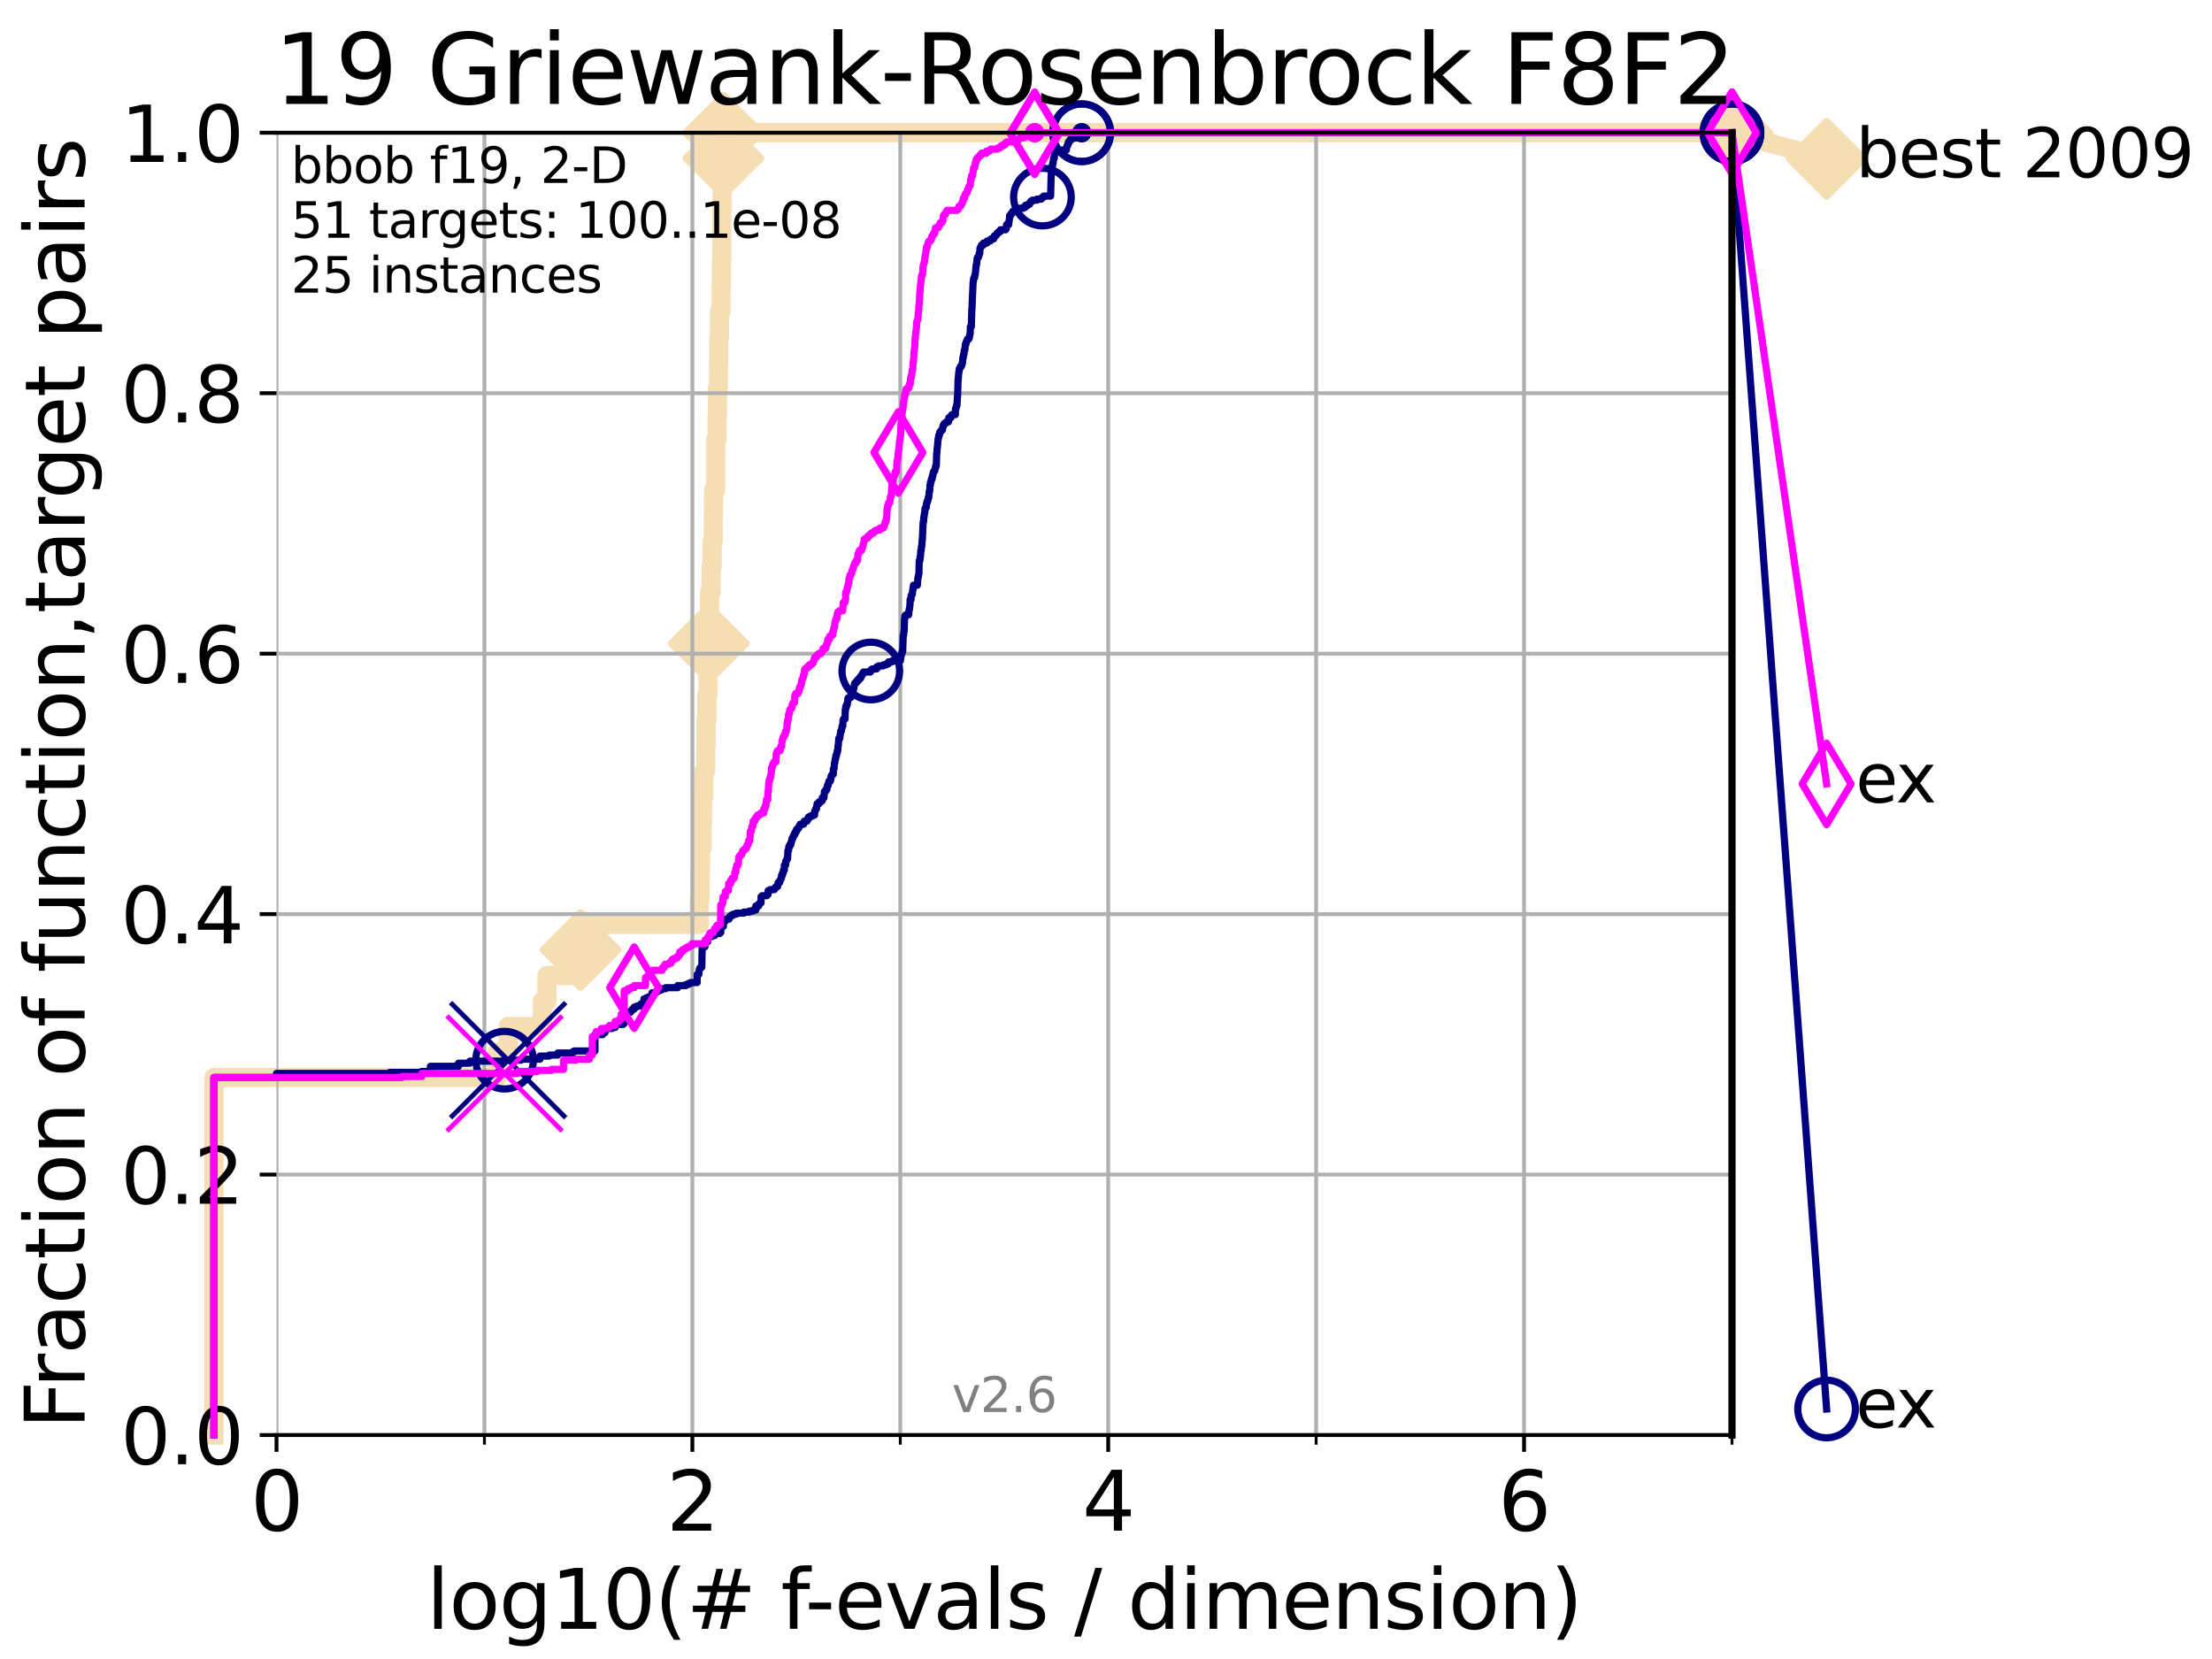 <?xml version="1.0" encoding="utf-8" standalone="no"?>
<!DOCTYPE svg PUBLIC "-//W3C//DTD SVG 1.1//EN"
  "http://www.w3.org/Graphics/SVG/1.1/DTD/svg11.dtd">
<svg xmlns:xlink="http://www.w3.org/1999/xlink" width="460.8pt" height="345.6pt" viewBox="0 0 460.8 345.6" xmlns="http://www.w3.org/2000/svg" version="1.1">
 <defs>
  <style type="text/css">*{stroke-linejoin: round; stroke-linecap: butt}</style>
 </defs>
 <g id="figure_1">
  <g id="patch_1">
   <path d="M 0 345.6 
L 460.8 345.6 
L 460.8 0 
L 0 0 
z
" style="fill: #ffffff"/>
  </g>
  <g id="axes_1">
   <g id="patch_2">
    <path d="M 57.6 298.944 
L 360.806 298.944 
L 360.806 27.648 
L 57.6 27.648 
z
" style="fill: #ffffff"/>
   </g>
   <g id="line2d_1">
    <path d="M 44.561 298.944 
L 44.561 224.471 
L 103.544 224.471 
L 103.544 219.151 
L 105.851 219.151 
L 105.851 213.832 
L 112.989 213.832 
L 112.989 208.512 
L 113.954 208.512 
L 113.954 203.192 
L 120.617 203.192 
L 120.617 197.873 
L 120.944 197.873 
L 120.944 192.553 
L 145.678 192.553 
L 145.678 187.234 
L 145.852 187.234 
L 145.852 181.914 
L 145.938 181.914 
L 145.938 176.595 
L 146.278 176.595 
L 146.278 171.275 
L 146.362 171.275 
L 146.362 165.956 
L 146.613 165.956 
L 146.613 160.636 
L 147.022 160.636 
L 147.022 155.317 
L 147.103 155.317 
L 147.103 149.997 
L 147.264 149.997 
L 147.264 144.678 
L 147.503 144.678 
L 147.503 139.358 
L 147.66 139.358 
L 147.66 134.039 
L 147.816 134.039 
L 147.816 123.4 
L 148.125 123.4 
L 148.125 118.08 
L 148.353 118.08 
L 148.353 112.76 
L 148.578 112.76 
L 148.578 107.441 
L 148.652 107.441 
L 148.652 102.121 
L 149.093 102.121 
L 149.093 91.482 
L 149.382 91.482 
L 149.382 86.163 
L 149.453 86.163 
L 149.453 80.843 
L 149.666 80.843 
L 149.666 75.524 
L 149.736 75.524 
L 149.736 70.204 
L 149.876 70.204 
L 149.876 64.885 
L 150.221 64.885 
L 150.221 59.565 
L 150.289 59.565 
L 150.289 54.246 
L 150.357 54.246 
L 150.357 43.607 
L 150.425 43.607 
L 150.425 38.287 
L 150.627 38.287 
L 150.627 32.968 
L 150.694 32.968 
L 150.694 27.648 
L 360.806 27.648 
" style="fill: none; stroke: #f5deb3; stroke-width: 4; stroke-linecap: square"/>
   </g>
   <g id="line2d_2">
    <defs>
     <path id="m938b0befe4" d="M -0 7.778 
L 7.778 0 
L 0 -7.778 
L -7.778 -0 
z
" style="stroke: #f5deb3; stroke-width: 1.5; stroke-linejoin: miter"/>
    </defs>
    <g>
     <use xlink:href="#m938b0befe4" x="120.944" y="197.873" style="fill: #f5deb3; stroke: #f5deb3; stroke-width: 1.5; stroke-linejoin: miter"/>
     <use xlink:href="#m938b0befe4" x="147.66" y="134.039" style="fill: #f5deb3; stroke: #f5deb3; stroke-width: 1.5; stroke-linejoin: miter"/>
     <use xlink:href="#m938b0befe4" x="150.694" y="32.968" style="fill: #f5deb3; stroke: #f5deb3; stroke-width: 1.5; stroke-linejoin: miter"/>
     <use xlink:href="#m938b0befe4" x="150.694" y="27.648" style="fill: #f5deb3; stroke: #f5deb3; stroke-width: 1.5; stroke-linejoin: miter"/>
     <use xlink:href="#m938b0befe4" x="150.694" y="27.648" style="fill: #f5deb3; stroke: #f5deb3; stroke-width: 1.5; stroke-linejoin: miter"/>
     <use xlink:href="#m938b0befe4" x="360.806" y="27.648" style="fill: #f5deb3; stroke: #f5deb3; stroke-width: 1.5; stroke-linejoin: miter"/>
    </g>
   </g>
   <g id="line2d_3">
    <path style="fill: none; stroke: #f5deb3; stroke-width: 4; stroke-linecap: square"/>
    <g/>
   </g>
   <g id="line2d_4">
    <path d="M 360.806 27.648 
L 380.515 33.074 
" style="fill: none; stroke: #f5deb3; stroke-width: 4; stroke-linecap: square"/>
    <g>
     <use xlink:href="#m938b0befe4" x="360.806" y="27.648" style="fill: #f5deb3; stroke: #f5deb3; stroke-width: 1.5; stroke-linejoin: miter"/>
     <use xlink:href="#m938b0befe4" x="380.515" y="33.074" style="fill: #f5deb3; stroke: #f5deb3; stroke-width: 1.5; stroke-linejoin: miter"/>
    </g>
   </g>
   <g id="matplotlib.axis_1">
    <g id="xtick_1">
     <g id="line2d_5">
      <path d="M 57.6 298.944 
L 57.6 27.648 
" clip-path="url(#p6fb726a0e4)" style="fill: none; stroke: #b0b0b0; stroke-width: 0.8; stroke-linecap: square"/>
     </g>
     <g id="line2d_6">
      <defs>
       <path id="m414272c698" d="M 0 0 
L 0 3.5 
" style="stroke: #000000; stroke-width: 0.8"/>
      </defs>
      <g>
       <use xlink:href="#m414272c698" x="57.6" y="298.944" style="stroke: #000000; stroke-width: 0.8"/>
      </g>
     </g>
     <g id="text_1">
      <!-- 0 -->
      <g transform="translate(52.192 318.861)scale(0.17 -0.17)">
       <defs>
        <path id="DejaVuSans-30" d="M 2034 4250 
Q 1547 4250 1301 3770 
Q 1056 3291 1056 2328 
Q 1056 1369 1301 889 
Q 1547 409 2034 409 
Q 2525 409 2770 889 
Q 3016 1369 3016 2328 
Q 3016 3291 2770 3770 
Q 2525 4250 2034 4250 
z
M 2034 4750 
Q 2819 4750 3233 4129 
Q 3647 3509 3647 2328 
Q 3647 1150 3233 529 
Q 2819 -91 2034 -91 
Q 1250 -91 836 529 
Q 422 1150 422 2328 
Q 422 3509 836 4129 
Q 1250 4750 2034 4750 
z
" transform="scale(0.016)"/>
       </defs>
       <use xlink:href="#DejaVuSans-30"/>
      </g>
     </g>
    </g>
    <g id="xtick_2">
     <g id="line2d_7">
      <path d="M 144.23 298.944 
L 144.23 27.648 
" clip-path="url(#p6fb726a0e4)" style="fill: none; stroke: #b0b0b0; stroke-width: 0.8; stroke-linecap: square"/>
     </g>
     <g id="line2d_8">
      <g>
       <use xlink:href="#m414272c698" x="144.23" y="298.944" style="stroke: #000000; stroke-width: 0.8"/>
      </g>
     </g>
     <g id="text_2">
      <!-- 2 -->
      <g transform="translate(138.822 318.861)scale(0.17 -0.17)">
       <defs>
        <path id="DejaVuSans-32" d="M 1228 531 
L 3431 531 
L 3431 0 
L 469 0 
L 469 531 
Q 828 903 1448 1529 
Q 2069 2156 2228 2338 
Q 2531 2678 2651 2914 
Q 2772 3150 2772 3378 
Q 2772 3750 2511 3984 
Q 2250 4219 1831 4219 
Q 1534 4219 1204 4116 
Q 875 4013 500 3803 
L 500 4441 
Q 881 4594 1212 4672 
Q 1544 4750 1819 4750 
Q 2544 4750 2975 4387 
Q 3406 4025 3406 3419 
Q 3406 3131 3298 2873 
Q 3191 2616 2906 2266 
Q 2828 2175 2409 1742 
Q 1991 1309 1228 531 
z
" transform="scale(0.016)"/>
       </defs>
       <use xlink:href="#DejaVuSans-32"/>
      </g>
     </g>
    </g>
    <g id="xtick_3">
     <g id="line2d_9">
      <path d="M 230.861 298.944 
L 230.861 27.648 
" clip-path="url(#p6fb726a0e4)" style="fill: none; stroke: #b0b0b0; stroke-width: 0.8; stroke-linecap: square"/>
     </g>
     <g id="line2d_10">
      <g>
       <use xlink:href="#m414272c698" x="230.861" y="298.944" style="stroke: #000000; stroke-width: 0.8"/>
      </g>
     </g>
     <g id="text_3">
      <!-- 4 -->
      <g transform="translate(225.453 318.861)scale(0.17 -0.17)">
       <defs>
        <path id="DejaVuSans-34" d="M 2419 4116 
L 825 1625 
L 2419 1625 
L 2419 4116 
z
M 2253 4666 
L 3047 4666 
L 3047 1625 
L 3713 1625 
L 3713 1100 
L 3047 1100 
L 3047 0 
L 2419 0 
L 2419 1100 
L 313 1100 
L 313 1709 
L 2253 4666 
z
" transform="scale(0.016)"/>
       </defs>
       <use xlink:href="#DejaVuSans-34"/>
      </g>
     </g>
    </g>
    <g id="xtick_4">
     <g id="line2d_11">
      <path d="M 317.491 298.944 
L 317.491 27.648 
" clip-path="url(#p6fb726a0e4)" style="fill: none; stroke: #b0b0b0; stroke-width: 0.8; stroke-linecap: square"/>
     </g>
     <g id="line2d_12">
      <g>
       <use xlink:href="#m414272c698" x="317.491" y="298.944" style="stroke: #000000; stroke-width: 0.8"/>
      </g>
     </g>
     <g id="text_4">
      <!-- 6 -->
      <g transform="translate(312.083 318.861)scale(0.17 -0.17)">
       <defs>
        <path id="DejaVuSans-36" d="M 2113 2584 
Q 1688 2584 1439 2293 
Q 1191 2003 1191 1497 
Q 1191 994 1439 701 
Q 1688 409 2113 409 
Q 2538 409 2786 701 
Q 3034 994 3034 1497 
Q 3034 2003 2786 2293 
Q 2538 2584 2113 2584 
z
M 3366 4563 
L 3366 3988 
Q 3128 4100 2886 4159 
Q 2644 4219 2406 4219 
Q 1781 4219 1451 3797 
Q 1122 3375 1075 2522 
Q 1259 2794 1537 2939 
Q 1816 3084 2150 3084 
Q 2853 3084 3261 2657 
Q 3669 2231 3669 1497 
Q 3669 778 3244 343 
Q 2819 -91 2113 -91 
Q 1303 -91 875 529 
Q 447 1150 447 2328 
Q 447 3434 972 4092 
Q 1497 4750 2381 4750 
Q 2619 4750 2861 4703 
Q 3103 4656 3366 4563 
z
" transform="scale(0.016)"/>
       </defs>
       <use xlink:href="#DejaVuSans-36"/>
      </g>
     </g>
    </g>
    <g id="xtick_5">
     <g id="line2d_13">
      <path d="M 100.915 298.944 
L 100.915 27.648 
" clip-path="url(#p6fb726a0e4)" style="fill: none; stroke: #b0b0b0; stroke-width: 0.8; stroke-linecap: square"/>
     </g>
     <g id="line2d_14">
      <defs>
       <path id="m07ac98ea87" d="M 0 0 
L 0 2 
" style="stroke: #000000; stroke-width: 0.6"/>
      </defs>
      <g>
       <use xlink:href="#m07ac98ea87" x="100.915" y="298.944" style="stroke: #000000; stroke-width: 0.6"/>
      </g>
     </g>
    </g>
    <g id="xtick_6">
     <g id="line2d_15">
      <path d="M 187.546 298.944 
L 187.546 27.648 
" clip-path="url(#p6fb726a0e4)" style="fill: none; stroke: #b0b0b0; stroke-width: 0.8; stroke-linecap: square"/>
     </g>
     <g id="line2d_16">
      <g>
       <use xlink:href="#m07ac98ea87" x="187.546" y="298.944" style="stroke: #000000; stroke-width: 0.6"/>
      </g>
     </g>
    </g>
    <g id="xtick_7">
     <g id="line2d_17">
      <path d="M 274.176 298.944 
L 274.176 27.648 
" clip-path="url(#p6fb726a0e4)" style="fill: none; stroke: #b0b0b0; stroke-width: 0.8; stroke-linecap: square"/>
     </g>
     <g id="line2d_18">
      <g>
       <use xlink:href="#m07ac98ea87" x="274.176" y="298.944" style="stroke: #000000; stroke-width: 0.6"/>
      </g>
     </g>
    </g>
    <g id="xtick_8">
     <g id="line2d_19">
      <path d="M 360.806 298.944 
L 360.806 27.648 
" clip-path="url(#p6fb726a0e4)" style="fill: none; stroke: #b0b0b0; stroke-width: 0.8; stroke-linecap: square"/>
     </g>
     <g id="line2d_20">
      <g>
       <use xlink:href="#m07ac98ea87" x="360.806" y="298.944" style="stroke: #000000; stroke-width: 0.6"/>
      </g>
     </g>
    </g>
    <g id="text_5">
     <!-- log10(# f-evals / dimension) -->
     <g transform="translate(88.823 339.314)scale(0.17 -0.17)">
      <defs>
       <path id="DejaVuSans-6c" d="M 603 4863 
L 1178 4863 
L 1178 0 
L 603 0 
L 603 4863 
z
" transform="scale(0.016)"/>
       <path id="DejaVuSans-6f" d="M 1959 3097 
Q 1497 3097 1228 2736 
Q 959 2375 959 1747 
Q 959 1119 1226 758 
Q 1494 397 1959 397 
Q 2419 397 2687 759 
Q 2956 1122 2956 1747 
Q 2956 2369 2687 2733 
Q 2419 3097 1959 3097 
z
M 1959 3584 
Q 2709 3584 3137 3096 
Q 3566 2609 3566 1747 
Q 3566 888 3137 398 
Q 2709 -91 1959 -91 
Q 1206 -91 779 398 
Q 353 888 353 1747 
Q 353 2609 779 3096 
Q 1206 3584 1959 3584 
z
" transform="scale(0.016)"/>
       <path id="DejaVuSans-67" d="M 2906 1791 
Q 2906 2416 2648 2759 
Q 2391 3103 1925 3103 
Q 1463 3103 1205 2759 
Q 947 2416 947 1791 
Q 947 1169 1205 825 
Q 1463 481 1925 481 
Q 2391 481 2648 825 
Q 2906 1169 2906 1791 
z
M 3481 434 
Q 3481 -459 3084 -895 
Q 2688 -1331 1869 -1331 
Q 1566 -1331 1297 -1286 
Q 1028 -1241 775 -1147 
L 775 -588 
Q 1028 -725 1275 -790 
Q 1522 -856 1778 -856 
Q 2344 -856 2625 -561 
Q 2906 -266 2906 331 
L 2906 616 
Q 2728 306 2450 153 
Q 2172 0 1784 0 
Q 1141 0 747 490 
Q 353 981 353 1791 
Q 353 2603 747 3093 
Q 1141 3584 1784 3584 
Q 2172 3584 2450 3431 
Q 2728 3278 2906 2969 
L 2906 3500 
L 3481 3500 
L 3481 434 
z
" transform="scale(0.016)"/>
       <path id="DejaVuSans-31" d="M 794 531 
L 1825 531 
L 1825 4091 
L 703 3866 
L 703 4441 
L 1819 4666 
L 2450 4666 
L 2450 531 
L 3481 531 
L 3481 0 
L 794 0 
L 794 531 
z
" transform="scale(0.016)"/>
       <path id="DejaVuSans-28" d="M 1984 4856 
Q 1566 4138 1362 3434 
Q 1159 2731 1159 2009 
Q 1159 1288 1364 580 
Q 1569 -128 1984 -844 
L 1484 -844 
Q 1016 -109 783 600 
Q 550 1309 550 2009 
Q 550 2706 781 3412 
Q 1013 4119 1484 4856 
L 1984 4856 
z
" transform="scale(0.016)"/>
       <path id="DejaVuSans-23" d="M 3272 2816 
L 2363 2816 
L 2100 1772 
L 3016 1772 
L 3272 2816 
z
M 2803 4594 
L 2478 3297 
L 3391 3297 
L 3719 4594 
L 4219 4594 
L 3897 3297 
L 4872 3297 
L 4872 2816 
L 3775 2816 
L 3519 1772 
L 4513 1772 
L 4513 1294 
L 3397 1294 
L 3072 0 
L 2572 0 
L 2894 1294 
L 1978 1294 
L 1656 0 
L 1153 0 
L 1478 1294 
L 494 1294 
L 494 1772 
L 1594 1772 
L 1856 2816 
L 850 2816 
L 850 3297 
L 1978 3297 
L 2297 4594 
L 2803 4594 
z
" transform="scale(0.016)"/>
       <path id="DejaVuSans-20" transform="scale(0.016)"/>
       <path id="DejaVuSans-66" d="M 2375 4863 
L 2375 4384 
L 1825 4384 
Q 1516 4384 1395 4259 
Q 1275 4134 1275 3809 
L 1275 3500 
L 2222 3500 
L 2222 3053 
L 1275 3053 
L 1275 0 
L 697 0 
L 697 3053 
L 147 3053 
L 147 3500 
L 697 3500 
L 697 3744 
Q 697 4328 969 4595 
Q 1241 4863 1831 4863 
L 2375 4863 
z
" transform="scale(0.016)"/>
       <path id="DejaVuSans-2d" d="M 313 2009 
L 1997 2009 
L 1997 1497 
L 313 1497 
L 313 2009 
z
" transform="scale(0.016)"/>
       <path id="DejaVuSans-65" d="M 3597 1894 
L 3597 1613 
L 953 1613 
Q 991 1019 1311 708 
Q 1631 397 2203 397 
Q 2534 397 2845 478 
Q 3156 559 3463 722 
L 3463 178 
Q 3153 47 2828 -22 
Q 2503 -91 2169 -91 
Q 1331 -91 842 396 
Q 353 884 353 1716 
Q 353 2575 817 3079 
Q 1281 3584 2069 3584 
Q 2775 3584 3186 3129 
Q 3597 2675 3597 1894 
z
M 3022 2063 
Q 3016 2534 2758 2815 
Q 2500 3097 2075 3097 
Q 1594 3097 1305 2825 
Q 1016 2553 972 2059 
L 3022 2063 
z
" transform="scale(0.016)"/>
       <path id="DejaVuSans-76" d="M 191 3500 
L 800 3500 
L 1894 563 
L 2988 3500 
L 3597 3500 
L 2284 0 
L 1503 0 
L 191 3500 
z
" transform="scale(0.016)"/>
       <path id="DejaVuSans-61" d="M 2194 1759 
Q 1497 1759 1228 1600 
Q 959 1441 959 1056 
Q 959 750 1161 570 
Q 1363 391 1709 391 
Q 2188 391 2477 730 
Q 2766 1069 2766 1631 
L 2766 1759 
L 2194 1759 
z
M 3341 1997 
L 3341 0 
L 2766 0 
L 2766 531 
Q 2569 213 2275 61 
Q 1981 -91 1556 -91 
Q 1019 -91 701 211 
Q 384 513 384 1019 
Q 384 1609 779 1909 
Q 1175 2209 1959 2209 
L 2766 2209 
L 2766 2266 
Q 2766 2663 2505 2880 
Q 2244 3097 1772 3097 
Q 1472 3097 1187 3025 
Q 903 2953 641 2809 
L 641 3341 
Q 956 3463 1253 3523 
Q 1550 3584 1831 3584 
Q 2591 3584 2966 3190 
Q 3341 2797 3341 1997 
z
" transform="scale(0.016)"/>
       <path id="DejaVuSans-73" d="M 2834 3397 
L 2834 2853 
Q 2591 2978 2328 3040 
Q 2066 3103 1784 3103 
Q 1356 3103 1142 2972 
Q 928 2841 928 2578 
Q 928 2378 1081 2264 
Q 1234 2150 1697 2047 
L 1894 2003 
Q 2506 1872 2764 1633 
Q 3022 1394 3022 966 
Q 3022 478 2636 193 
Q 2250 -91 1575 -91 
Q 1294 -91 989 -36 
Q 684 19 347 128 
L 347 722 
Q 666 556 975 473 
Q 1284 391 1588 391 
Q 1994 391 2212 530 
Q 2431 669 2431 922 
Q 2431 1156 2273 1281 
Q 2116 1406 1581 1522 
L 1381 1569 
Q 847 1681 609 1914 
Q 372 2147 372 2553 
Q 372 3047 722 3315 
Q 1072 3584 1716 3584 
Q 2034 3584 2315 3537 
Q 2597 3491 2834 3397 
z
" transform="scale(0.016)"/>
       <path id="DejaVuSans-2f" d="M 1625 4666 
L 2156 4666 
L 531 -594 
L 0 -594 
L 1625 4666 
z
" transform="scale(0.016)"/>
       <path id="DejaVuSans-64" d="M 2906 2969 
L 2906 4863 
L 3481 4863 
L 3481 0 
L 2906 0 
L 2906 525 
Q 2725 213 2448 61 
Q 2172 -91 1784 -91 
Q 1150 -91 751 415 
Q 353 922 353 1747 
Q 353 2572 751 3078 
Q 1150 3584 1784 3584 
Q 2172 3584 2448 3432 
Q 2725 3281 2906 2969 
z
M 947 1747 
Q 947 1113 1208 752 
Q 1469 391 1925 391 
Q 2381 391 2643 752 
Q 2906 1113 2906 1747 
Q 2906 2381 2643 2742 
Q 2381 3103 1925 3103 
Q 1469 3103 1208 2742 
Q 947 2381 947 1747 
z
" transform="scale(0.016)"/>
       <path id="DejaVuSans-69" d="M 603 3500 
L 1178 3500 
L 1178 0 
L 603 0 
L 603 3500 
z
M 603 4863 
L 1178 4863 
L 1178 4134 
L 603 4134 
L 603 4863 
z
" transform="scale(0.016)"/>
       <path id="DejaVuSans-6d" d="M 3328 2828 
Q 3544 3216 3844 3400 
Q 4144 3584 4550 3584 
Q 5097 3584 5394 3201 
Q 5691 2819 5691 2113 
L 5691 0 
L 5113 0 
L 5113 2094 
Q 5113 2597 4934 2840 
Q 4756 3084 4391 3084 
Q 3944 3084 3684 2787 
Q 3425 2491 3425 1978 
L 3425 0 
L 2847 0 
L 2847 2094 
Q 2847 2600 2669 2842 
Q 2491 3084 2119 3084 
Q 1678 3084 1418 2786 
Q 1159 2488 1159 1978 
L 1159 0 
L 581 0 
L 581 3500 
L 1159 3500 
L 1159 2956 
Q 1356 3278 1631 3431 
Q 1906 3584 2284 3584 
Q 2666 3584 2933 3390 
Q 3200 3197 3328 2828 
z
" transform="scale(0.016)"/>
       <path id="DejaVuSans-6e" d="M 3513 2113 
L 3513 0 
L 2938 0 
L 2938 2094 
Q 2938 2591 2744 2837 
Q 2550 3084 2163 3084 
Q 1697 3084 1428 2787 
Q 1159 2491 1159 1978 
L 1159 0 
L 581 0 
L 581 3500 
L 1159 3500 
L 1159 2956 
Q 1366 3272 1645 3428 
Q 1925 3584 2291 3584 
Q 2894 3584 3203 3211 
Q 3513 2838 3513 2113 
z
" transform="scale(0.016)"/>
       <path id="DejaVuSans-29" d="M 513 4856 
L 1013 4856 
Q 1481 4119 1714 3412 
Q 1947 2706 1947 2009 
Q 1947 1309 1714 600 
Q 1481 -109 1013 -844 
L 513 -844 
Q 928 -128 1133 580 
Q 1338 1288 1338 2009 
Q 1338 2731 1133 3434 
Q 928 4138 513 4856 
z
" transform="scale(0.016)"/>
      </defs>
      <use xlink:href="#DejaVuSans-6c"/>
      <use xlink:href="#DejaVuSans-6f" x="27.783"/>
      <use xlink:href="#DejaVuSans-67" x="88.965"/>
      <use xlink:href="#DejaVuSans-31" x="152.441"/>
      <use xlink:href="#DejaVuSans-30" x="216.064"/>
      <use xlink:href="#DejaVuSans-28" x="279.688"/>
      <use xlink:href="#DejaVuSans-23" x="318.701"/>
      <use xlink:href="#DejaVuSans-20" x="402.49"/>
      <use xlink:href="#DejaVuSans-66" x="434.277"/>
      <use xlink:href="#DejaVuSans-2d" x="463.982"/>
      <use xlink:href="#DejaVuSans-65" x="500.066"/>
      <use xlink:href="#DejaVuSans-76" x="561.59"/>
      <use xlink:href="#DejaVuSans-61" x="620.77"/>
      <use xlink:href="#DejaVuSans-6c" x="682.049"/>
      <use xlink:href="#DejaVuSans-73" x="709.832"/>
      <use xlink:href="#DejaVuSans-20" x="761.932"/>
      <use xlink:href="#DejaVuSans-2f" x="793.719"/>
      <use xlink:href="#DejaVuSans-20" x="827.41"/>
      <use xlink:href="#DejaVuSans-64" x="859.197"/>
      <use xlink:href="#DejaVuSans-69" x="922.674"/>
      <use xlink:href="#DejaVuSans-6d" x="950.457"/>
      <use xlink:href="#DejaVuSans-65" x="1047.869"/>
      <use xlink:href="#DejaVuSans-6e" x="1109.393"/>
      <use xlink:href="#DejaVuSans-73" x="1172.771"/>
      <use xlink:href="#DejaVuSans-69" x="1224.871"/>
      <use xlink:href="#DejaVuSans-6f" x="1252.654"/>
      <use xlink:href="#DejaVuSans-6e" x="1313.836"/>
      <use xlink:href="#DejaVuSans-29" x="1377.215"/>
     </g>
    </g>
   </g>
   <g id="matplotlib.axis_2">
    <g id="ytick_1">
     <g id="line2d_21">
      <path d="M 57.6 298.944 
L 360.806 298.944 
" clip-path="url(#p6fb726a0e4)" style="fill: none; stroke: #b0b0b0; stroke-width: 0.8; stroke-linecap: square"/>
     </g>
     <g id="line2d_22">
      <defs>
       <path id="meade77a898" d="M 0 0 
L -3.5 0 
" style="stroke: #000000; stroke-width: 0.8"/>
      </defs>
      <g>
       <use xlink:href="#meade77a898" x="57.6" y="298.944" style="stroke: #000000; stroke-width: 0.8"/>
      </g>
     </g>
     <g id="text_6">
      <!-- 0.0 -->
      <g transform="translate(25.155 305.023)scale(0.16 -0.16)">
       <defs>
        <path id="DejaVuSans-2e" d="M 684 794 
L 1344 794 
L 1344 0 
L 684 0 
L 684 794 
z
" transform="scale(0.016)"/>
       </defs>
       <use xlink:href="#DejaVuSans-30"/>
       <use xlink:href="#DejaVuSans-2e" x="63.623"/>
       <use xlink:href="#DejaVuSans-30" x="95.41"/>
      </g>
     </g>
    </g>
    <g id="ytick_2">
     <g id="line2d_23">
      <path d="M 57.6 244.685 
L 360.806 244.685 
" clip-path="url(#p6fb726a0e4)" style="fill: none; stroke: #b0b0b0; stroke-width: 0.8; stroke-linecap: square"/>
     </g>
     <g id="line2d_24">
      <g>
       <use xlink:href="#meade77a898" x="57.6" y="244.685" style="stroke: #000000; stroke-width: 0.8"/>
      </g>
     </g>
     <g id="text_7">
      <!-- 0.2 -->
      <g transform="translate(25.155 250.764)scale(0.16 -0.16)">
       <use xlink:href="#DejaVuSans-30"/>
       <use xlink:href="#DejaVuSans-2e" x="63.623"/>
       <use xlink:href="#DejaVuSans-32" x="95.41"/>
      </g>
     </g>
    </g>
    <g id="ytick_3">
     <g id="line2d_25">
      <path d="M 57.6 190.426 
L 360.806 190.426 
" clip-path="url(#p6fb726a0e4)" style="fill: none; stroke: #b0b0b0; stroke-width: 0.8; stroke-linecap: square"/>
     </g>
     <g id="line2d_26">
      <g>
       <use xlink:href="#meade77a898" x="57.6" y="190.426" style="stroke: #000000; stroke-width: 0.8"/>
      </g>
     </g>
     <g id="text_8">
      <!-- 0.4 -->
      <g transform="translate(25.155 196.504)scale(0.16 -0.16)">
       <use xlink:href="#DejaVuSans-30"/>
       <use xlink:href="#DejaVuSans-2e" x="63.623"/>
       <use xlink:href="#DejaVuSans-34" x="95.41"/>
      </g>
     </g>
    </g>
    <g id="ytick_4">
     <g id="line2d_27">
      <path d="M 57.6 136.166 
L 360.806 136.166 
" clip-path="url(#p6fb726a0e4)" style="fill: none; stroke: #b0b0b0; stroke-width: 0.8; stroke-linecap: square"/>
     </g>
     <g id="line2d_28">
      <g>
       <use xlink:href="#meade77a898" x="57.6" y="136.166" style="stroke: #000000; stroke-width: 0.8"/>
      </g>
     </g>
     <g id="text_9">
      <!-- 0.6 -->
      <g transform="translate(25.155 142.245)scale(0.16 -0.16)">
       <use xlink:href="#DejaVuSans-30"/>
       <use xlink:href="#DejaVuSans-2e" x="63.623"/>
       <use xlink:href="#DejaVuSans-36" x="95.41"/>
      </g>
     </g>
    </g>
    <g id="ytick_5">
     <g id="line2d_29">
      <path d="M 57.6 81.907 
L 360.806 81.907 
" clip-path="url(#p6fb726a0e4)" style="fill: none; stroke: #b0b0b0; stroke-width: 0.8; stroke-linecap: square"/>
     </g>
     <g id="line2d_30">
      <g>
       <use xlink:href="#meade77a898" x="57.6" y="81.907" style="stroke: #000000; stroke-width: 0.8"/>
      </g>
     </g>
     <g id="text_10">
      <!-- 0.8 -->
      <g transform="translate(25.155 87.986)scale(0.16 -0.16)">
       <defs>
        <path id="DejaVuSans-38" d="M 2034 2216 
Q 1584 2216 1326 1975 
Q 1069 1734 1069 1313 
Q 1069 891 1326 650 
Q 1584 409 2034 409 
Q 2484 409 2743 651 
Q 3003 894 3003 1313 
Q 3003 1734 2745 1975 
Q 2488 2216 2034 2216 
z
M 1403 2484 
Q 997 2584 770 2862 
Q 544 3141 544 3541 
Q 544 4100 942 4425 
Q 1341 4750 2034 4750 
Q 2731 4750 3128 4425 
Q 3525 4100 3525 3541 
Q 3525 3141 3298 2862 
Q 3072 2584 2669 2484 
Q 3125 2378 3379 2068 
Q 3634 1759 3634 1313 
Q 3634 634 3220 271 
Q 2806 -91 2034 -91 
Q 1263 -91 848 271 
Q 434 634 434 1313 
Q 434 1759 690 2068 
Q 947 2378 1403 2484 
z
M 1172 3481 
Q 1172 3119 1398 2916 
Q 1625 2713 2034 2713 
Q 2441 2713 2670 2916 
Q 2900 3119 2900 3481 
Q 2900 3844 2670 4047 
Q 2441 4250 2034 4250 
Q 1625 4250 1398 4047 
Q 1172 3844 1172 3481 
z
" transform="scale(0.016)"/>
       </defs>
       <use xlink:href="#DejaVuSans-30"/>
       <use xlink:href="#DejaVuSans-2e" x="63.623"/>
       <use xlink:href="#DejaVuSans-38" x="95.41"/>
      </g>
     </g>
    </g>
    <g id="ytick_6">
     <g id="line2d_31">
      <path d="M 57.6 27.648 
L 360.806 27.648 
" clip-path="url(#p6fb726a0e4)" style="fill: none; stroke: #b0b0b0; stroke-width: 0.8; stroke-linecap: square"/>
     </g>
     <g id="line2d_32">
      <g>
       <use xlink:href="#meade77a898" x="57.6" y="27.648" style="stroke: #000000; stroke-width: 0.8"/>
      </g>
     </g>
     <g id="text_11">
      <!-- 1.0 -->
      <g transform="translate(25.155 33.727)scale(0.16 -0.16)">
       <use xlink:href="#DejaVuSans-31"/>
       <use xlink:href="#DejaVuSans-2e" x="63.623"/>
       <use xlink:href="#DejaVuSans-30" x="95.41"/>
      </g>
     </g>
    </g>
    <g id="text_12">
     <!-- Fraction of function,target pairs -->
     <g transform="translate(17.62 297.681)rotate(-90)scale(0.17 -0.17)">
      <defs>
       <path id="DejaVuSans-46" d="M 628 4666 
L 3309 4666 
L 3309 4134 
L 1259 4134 
L 1259 2759 
L 3109 2759 
L 3109 2228 
L 1259 2228 
L 1259 0 
L 628 0 
L 628 4666 
z
" transform="scale(0.016)"/>
       <path id="DejaVuSans-72" d="M 2631 2963 
Q 2534 3019 2420 3045 
Q 2306 3072 2169 3072 
Q 1681 3072 1420 2755 
Q 1159 2438 1159 1844 
L 1159 0 
L 581 0 
L 581 3500 
L 1159 3500 
L 1159 2956 
Q 1341 3275 1631 3429 
Q 1922 3584 2338 3584 
Q 2397 3584 2469 3576 
Q 2541 3569 2628 3553 
L 2631 2963 
z
" transform="scale(0.016)"/>
       <path id="DejaVuSans-63" d="M 3122 3366 
L 3122 2828 
Q 2878 2963 2633 3030 
Q 2388 3097 2138 3097 
Q 1578 3097 1268 2742 
Q 959 2388 959 1747 
Q 959 1106 1268 751 
Q 1578 397 2138 397 
Q 2388 397 2633 464 
Q 2878 531 3122 666 
L 3122 134 
Q 2881 22 2623 -34 
Q 2366 -91 2075 -91 
Q 1284 -91 818 406 
Q 353 903 353 1747 
Q 353 2603 823 3093 
Q 1294 3584 2113 3584 
Q 2378 3584 2631 3529 
Q 2884 3475 3122 3366 
z
" transform="scale(0.016)"/>
       <path id="DejaVuSans-74" d="M 1172 4494 
L 1172 3500 
L 2356 3500 
L 2356 3053 
L 1172 3053 
L 1172 1153 
Q 1172 725 1289 603 
Q 1406 481 1766 481 
L 2356 481 
L 2356 0 
L 1766 0 
Q 1100 0 847 248 
Q 594 497 594 1153 
L 594 3053 
L 172 3053 
L 172 3500 
L 594 3500 
L 594 4494 
L 1172 4494 
z
" transform="scale(0.016)"/>
       <path id="DejaVuSans-75" d="M 544 1381 
L 544 3500 
L 1119 3500 
L 1119 1403 
Q 1119 906 1312 657 
Q 1506 409 1894 409 
Q 2359 409 2629 706 
Q 2900 1003 2900 1516 
L 2900 3500 
L 3475 3500 
L 3475 0 
L 2900 0 
L 2900 538 
Q 2691 219 2414 64 
Q 2138 -91 1772 -91 
Q 1169 -91 856 284 
Q 544 659 544 1381 
z
M 1991 3584 
L 1991 3584 
z
" transform="scale(0.016)"/>
       <path id="DejaVuSans-2c" d="M 750 794 
L 1409 794 
L 1409 256 
L 897 -744 
L 494 -744 
L 750 256 
L 750 794 
z
" transform="scale(0.016)"/>
       <path id="DejaVuSans-70" d="M 1159 525 
L 1159 -1331 
L 581 -1331 
L 581 3500 
L 1159 3500 
L 1159 2969 
Q 1341 3281 1617 3432 
Q 1894 3584 2278 3584 
Q 2916 3584 3314 3078 
Q 3713 2572 3713 1747 
Q 3713 922 3314 415 
Q 2916 -91 2278 -91 
Q 1894 -91 1617 61 
Q 1341 213 1159 525 
z
M 3116 1747 
Q 3116 2381 2855 2742 
Q 2594 3103 2138 3103 
Q 1681 3103 1420 2742 
Q 1159 2381 1159 1747 
Q 1159 1113 1420 752 
Q 1681 391 2138 391 
Q 2594 391 2855 752 
Q 3116 1113 3116 1747 
z
" transform="scale(0.016)"/>
      </defs>
      <use xlink:href="#DejaVuSans-46"/>
      <use xlink:href="#DejaVuSans-72" x="50.27"/>
      <use xlink:href="#DejaVuSans-61" x="91.383"/>
      <use xlink:href="#DejaVuSans-63" x="152.662"/>
      <use xlink:href="#DejaVuSans-74" x="207.643"/>
      <use xlink:href="#DejaVuSans-69" x="246.852"/>
      <use xlink:href="#DejaVuSans-6f" x="274.635"/>
      <use xlink:href="#DejaVuSans-6e" x="335.816"/>
      <use xlink:href="#DejaVuSans-20" x="399.195"/>
      <use xlink:href="#DejaVuSans-6f" x="430.982"/>
      <use xlink:href="#DejaVuSans-66" x="492.164"/>
      <use xlink:href="#DejaVuSans-20" x="527.369"/>
      <use xlink:href="#DejaVuSans-66" x="559.156"/>
      <use xlink:href="#DejaVuSans-75" x="594.361"/>
      <use xlink:href="#DejaVuSans-6e" x="657.74"/>
      <use xlink:href="#DejaVuSans-63" x="721.119"/>
      <use xlink:href="#DejaVuSans-74" x="776.1"/>
      <use xlink:href="#DejaVuSans-69" x="815.309"/>
      <use xlink:href="#DejaVuSans-6f" x="843.092"/>
      <use xlink:href="#DejaVuSans-6e" x="904.273"/>
      <use xlink:href="#DejaVuSans-2c" x="967.652"/>
      <use xlink:href="#DejaVuSans-74" x="999.439"/>
      <use xlink:href="#DejaVuSans-61" x="1038.648"/>
      <use xlink:href="#DejaVuSans-72" x="1099.928"/>
      <use xlink:href="#DejaVuSans-67" x="1139.291"/>
      <use xlink:href="#DejaVuSans-65" x="1202.768"/>
      <use xlink:href="#DejaVuSans-74" x="1264.291"/>
      <use xlink:href="#DejaVuSans-20" x="1303.5"/>
      <use xlink:href="#DejaVuSans-70" x="1335.287"/>
      <use xlink:href="#DejaVuSans-61" x="1398.764"/>
      <use xlink:href="#DejaVuSans-69" x="1460.043"/>
      <use xlink:href="#DejaVuSans-72" x="1487.826"/>
      <use xlink:href="#DejaVuSans-73" x="1528.939"/>
     </g>
    </g>
   </g>
   <g id="line2d_33">
    <defs>
     <path id="m68310224a3" d="M 0 1.5 
C 0.398 1.5 0.779 1.342 1.061 1.061 
C 1.342 0.779 1.5 0.398 1.5 0 
C 1.5 -0.398 1.342 -0.779 1.061 -1.061 
C 0.779 -1.342 0.398 -1.5 0 -1.5 
C -0.398 -1.5 -0.779 -1.342 -1.061 -1.061 
C -1.342 -0.779 -1.5 -0.398 -1.5 0 
C -1.5 0.398 -1.342 0.779 -1.061 1.061 
C -0.779 1.342 -0.398 1.5 0 1.5 
z
" style="stroke: #f5deb3"/>
    </defs>
    <g>
     <use xlink:href="#m68310224a3" x="150.694" y="27.648" style="fill: #f5deb3; stroke: #f5deb3"/>
     <use xlink:href="#m68310224a3" x="150.694" y="27.648" style="fill: #f5deb3; stroke: #f5deb3"/>
    </g>
   </g>
   <g id="line2d_34">
    <defs>
     <path id="m9a70579fc0" d="M 0 1.5 
C 0.398 1.5 0.779 1.342 1.061 1.061 
C 1.342 0.779 1.5 0.398 1.5 0 
C 1.5 -0.398 1.342 -0.779 1.061 -1.061 
C 0.779 -1.342 0.398 -1.5 0 -1.5 
C -0.398 -1.5 -0.779 -1.342 -1.061 -1.061 
C -1.342 -0.779 -1.5 -0.398 -1.5 0 
C -1.5 0.398 -1.342 0.779 -1.061 1.061 
C -0.779 1.342 -0.398 1.5 0 1.5 
z
" style="stroke: #000080"/>
    </defs>
    <g>
     <use xlink:href="#m9a70579fc0" x="225.337" y="27.648" style="fill: #000080; stroke: #000080"/>
     <use xlink:href="#m9a70579fc0" x="225.337" y="27.648" style="fill: #000080; stroke: #000080"/>
    </g>
   </g>
   <g id="line2d_35">
    <path d="M 44.561 298.944 
L 44.561 224.471 
L 57.6 224.471 
L 57.6 223.619 
L 81.166 223.619 
L 81.166 223.407 
L 87.876 223.407 
L 87.876 223.194 
L 89.669 223.194 
L 89.669 222.13 
L 95.503 222.13 
L 95.503 221.492 
L 97.858 221.492 
L 97.858 221.066 
L 105.113 221.066 
L 105.113 220.853 
L 108.543 220.853 
L 108.543 220.641 
L 112.488 220.641 
L 112.488 220.002 
L 114.419 220.002 
L 114.419 219.789 
L 116.17 219.789 
L 116.17 219.364 
L 119.248 219.364 
L 119.248 219.151 
L 119.6 219.151 
L 119.6 218.938 
L 123.936 218.938 
L 123.936 215.534 
L 125.527 215.534 
L 125.527 215.108 
L 126.029 215.108 
L 126.029 214.257 
L 127.458 214.257 
L 127.458 214.044 
L 128.134 214.044 
L 128.134 213.406 
L 129.826 213.406 
L 129.826 213.193 
L 130.027 213.193 
L 130.027 212.768 
L 130.226 212.768 
L 130.226 211.916 
L 130.618 211.916 
L 130.618 210.853 
L 131.378 210.853 
L 131.378 210.64 
L 131.564 210.64 
L 131.564 210.427 
L 131.747 210.427 
L 131.747 210.214 
L 132.109 210.214 
L 132.109 209.789 
L 132.639 209.789 
L 132.639 209.576 
L 133.49 209.576 
L 133.49 209.15 
L 134.145 209.15 
L 134.145 208.086 
L 134.621 208.086 
L 134.621 207.874 
L 135.085 207.874 
L 135.085 207.661 
L 135.688 207.661 
L 135.688 207.235 
L 135.835 207.235 
L 135.835 206.81 
L 136.697 206.81 
L 136.697 206.597 
L 136.837 206.597 
L 136.837 206.384 
L 137.386 206.384 
L 137.386 206.171 
L 137.92 206.171 
L 137.92 205.959 
L 138.693 205.959 
L 138.693 205.746 
L 141.173 205.746 
L 141.173 205.32 
L 142.865 205.32 
L 142.865 205.108 
L 143.364 205.108 
L 143.364 204.895 
L 143.85 204.895 
L 143.85 204.682 
L 145.238 204.682 
L 145.238 202.98 
L 145.591 202.98 
L 145.678 201.916 
L 145.765 201.916 
L 145.765 201.703 
L 145.938 201.703 
L 145.938 201.49 
L 146.194 201.49 
L 146.278 197.235 
L 146.86 197.235 
L 146.86 196.171 
L 147.424 196.171 
L 147.503 195.32 
L 147.816 195.32 
L 147.816 195.107 
L 148.277 195.107 
L 148.277 194.894 
L 148.874 194.894 
L 148.874 194.681 
L 149.021 194.681 
L 149.021 194.468 
L 149.945 194.468 
L 149.945 194.256 
L 150.152 194.256 
L 150.152 192.979 
L 150.694 192.979 
L 150.694 192.128 
L 150.893 192.128 
L 150.893 191.702 
L 151.22 191.702 
L 151.22 191.49 
L 151.858 191.49 
L 151.92 191.064 
L 152.107 191.064 
L 152.107 190.851 
L 152.353 190.851 
L 152.353 190.638 
L 152.776 190.638 
L 152.776 190.426 
L 153.421 190.426 
L 153.421 190.213 
L 154.971 190.213 
L 154.971 190 
L 156.106 190 
L 156.106 189.787 
L 156.89 189.787 
L 156.89 189.574 
L 157.457 189.574 
L 157.457 188.723 
L 158.053 188.723 
L 158.053 188.298 
L 158.277 188.298 
L 158.277 188.085 
L 158.542 188.085 
L 158.542 186.808 
L 158.761 186.808 
L 158.761 186.596 
L 159.734 186.596 
L 159.734 186.383 
L 159.98 186.383 
L 160.021 185.532 
L 160.423 185.532 
L 160.423 185.319 
L 161.316 185.319 
L 161.316 185.106 
L 161.467 185.106 
L 161.467 184.893 
L 161.692 184.893 
L 161.692 184.681 
L 161.987 184.681 
L 162.096 183.829 
L 162.421 183.829 
L 162.492 183.404 
L 162.563 183.404 
L 162.67 182.978 
L 162.775 182.978 
L 162.81 182.34 
L 162.985 182.34 
L 162.985 181.914 
L 163.123 181.914 
L 163.192 181.276 
L 163.397 181.276 
L 163.397 180.212 
L 163.666 180.212 
L 163.7 179.361 
L 163.833 179.361 
L 163.899 178.935 
L 164.064 178.935 
L 164.129 177.233 
L 164.259 177.233 
L 164.324 176.382 
L 164.517 176.382 
L 164.517 175.956 
L 164.74 175.956 
L 164.834 175.318 
L 164.897 175.318 
L 164.991 174.68 
L 165.146 174.68 
L 165.208 174.254 
L 165.331 174.254 
L 165.392 173.829 
L 165.605 173.829 
L 165.605 173.403 
L 165.785 173.403 
L 165.785 173.19 
L 165.934 173.19 
L 165.934 172.765 
L 166.17 172.765 
L 166.17 172.552 
L 166.374 172.552 
L 166.461 172.126 
L 166.604 172.126 
L 166.69 171.701 
L 167.417 171.701 
L 167.526 171.063 
L 168.117 171.063 
L 168.196 170.637 
L 168.405 170.637 
L 168.405 170.211 
L 168.791 170.211 
L 168.791 169.999 
L 169.245 169.999 
L 169.245 169.786 
L 169.687 169.786 
L 169.736 168.935 
L 169.832 168.935 
L 169.929 168.509 
L 170.096 168.509 
L 170.167 167.658 
L 170.214 167.658 
L 170.214 167.445 
L 170.589 167.445 
L 170.635 167.02 
L 171.047 167.02 
L 171.047 166.807 
L 171.294 166.807 
L 171.294 166.169 
L 171.647 166.169 
L 171.735 164.892 
L 171.973 164.892 
L 172.037 164.466 
L 172.272 164.466 
L 172.356 163.615 
L 172.524 163.615 
L 172.608 162.977 
L 172.67 162.977 
L 172.67 162.764 
L 172.958 162.764 
L 172.979 162.338 
L 173.08 162.338 
L 173.121 161.7 
L 173.242 161.7 
L 173.242 161.487 
L 173.362 161.487 
L 173.362 161.275 
L 173.601 161.275 
L 173.601 160.211 
L 173.738 160.211 
L 173.836 158.934 
L 173.914 158.934 
L 173.992 158.083 
L 174.088 158.083 
L 174.107 157.445 
L 174.241 157.445 
L 174.336 156.806 
L 174.412 156.806 
L 174.412 156.381 
L 174.525 156.381 
L 174.582 155.317 
L 174.638 155.317 
L 174.731 153.827 
L 174.934 153.827 
L 175.026 152.976 
L 175.062 152.976 
L 175.117 152.338 
L 175.262 152.338 
L 175.352 151.699 
L 175.406 151.699 
L 175.406 151.274 
L 175.567 151.274 
L 175.62 149.997 
L 175.709 149.997 
L 175.709 149.784 
L 176.041 149.784 
L 176.076 147.869 
L 176.162 147.869 
L 176.179 147.231 
L 176.334 147.231 
L 176.334 146.805 
L 176.487 146.805 
L 176.588 146.167 
L 176.605 146.167 
L 176.622 145.529 
L 176.756 145.529 
L 176.756 145.316 
L 177.233 145.316 
L 177.282 144.89 
L 177.428 144.89 
L 177.476 144.039 
L 177.684 144.039 
L 177.795 143.614 
L 177.826 143.614 
L 177.92 142.975 
L 177.952 142.975 
L 178.03 142.337 
L 178.247 142.337 
L 178.247 142.124 
L 178.507 142.124 
L 178.568 141.699 
L 178.914 141.699 
L 178.958 141.273 
L 179.311 141.273 
L 179.311 140.848 
L 179.5 140.848 
L 179.5 140.635 
L 179.658 140.635 
L 179.715 140.209 
L 179.871 140.209 
L 179.871 139.996 
L 181.327 139.996 
L 181.405 139.571 
L 181.664 139.571 
L 181.664 139.358 
L 182.617 139.358 
L 182.617 138.933 
L 183.028 138.933 
L 183.028 138.72 
L 183.995 138.72 
L 183.995 138.507 
L 184.61 138.507 
L 184.61 138.294 
L 185.066 138.294 
L 185.098 137.869 
L 185.844 137.869 
L 185.844 137.656 
L 187.574 137.656 
L 187.677 136.592 
L 187.751 136.592 
L 187.816 136.166 
L 187.89 136.166 
L 187.918 135.741 
L 188.047 135.741 
L 188.156 132.336 
L 188.238 132.336 
L 188.311 131.485 
L 188.356 131.485 
L 188.428 128.932 
L 188.472 128.932 
L 188.517 128.293 
L 188.686 128.293 
L 188.686 128.081 
L 189.296 128.081 
L 189.373 127.017 
L 189.441 127.017 
L 189.534 126.166 
L 189.56 126.166 
L 189.593 124.889 
L 189.795 124.889 
L 189.803 124.038 
L 189.928 124.038 
L 189.928 123.825 
L 190.06 123.825 
L 190.15 122.761 
L 190.216 122.761 
L 190.281 121.91 
L 191.1 121.91 
L 191.201 120.421 
L 191.263 120.421 
L 191.371 119.569 
L 191.432 119.569 
L 191.493 116.803 
L 191.63 116.803 
L 191.691 115.952 
L 191.751 115.952 
L 191.826 114.676 
L 191.886 114.676 
L 191.96 113.824 
L 192.02 113.824 
L 192.116 112.335 
L 192.153 112.335 
L 192.263 109.569 
L 192.27 109.569 
L 192.321 108.718 
L 192.394 108.718 
L 192.452 107.654 
L 192.51 107.654 
L 192.589 106.803 
L 192.647 106.803 
L 192.697 105.951 
L 192.79 105.951 
L 192.79 105.739 
L 192.946 105.739 
L 193.002 104.888 
L 193.1 104.888 
L 193.128 104.462 
L 193.24 104.462 
L 193.288 104.036 
L 193.358 104.036 
L 193.378 103.611 
L 193.488 103.611 
L 193.577 102.334 
L 193.666 102.334 
L 193.734 101.058 
L 193.821 101.058 
L 193.842 100.419 
L 193.949 100.419 
L 194.036 99.781 
L 194.182 99.781 
L 194.208 99.142 
L 194.333 99.142 
L 194.392 98.504 
L 194.457 98.504 
L 194.457 98.291 
L 194.581 98.291 
L 194.581 98.079 
L 194.735 98.079 
L 194.844 97.44 
L 194.921 97.44 
L 194.921 97.015 
L 195.047 97.015 
L 195.129 94.461 
L 195.16 94.461 
L 195.248 93.185 
L 195.279 93.185 
L 195.373 91.908 
L 195.391 91.908 
L 195.453 91.27 
L 195.509 91.27 
L 195.564 90.631 
L 195.705 90.631 
L 195.778 89.993 
L 195.947 89.993 
L 195.947 89.78 
L 196.121 89.78 
L 196.121 89.567 
L 196.334 89.567 
L 196.428 88.716 
L 196.568 88.716 
L 196.638 88.291 
L 196.88 88.291 
L 196.88 88.078 
L 197.17 88.078 
L 197.17 87.865 
L 197.599 87.865 
L 197.654 87.014 
L 198.094 87.014 
L 198.137 86.588 
L 198.276 86.588 
L 198.276 86.376 
L 199.016 86.376 
L 199.042 85.099 
L 199.174 85.099 
L 199.255 84.461 
L 199.356 84.461 
L 199.451 82.546 
L 199.486 82.546 
L 199.59 78.928 
L 199.63 78.928 
L 199.719 77.652 
L 199.758 77.652 
L 199.836 76.8 
L 199.963 76.8 
L 200.051 76.375 
L 200.229 76.375 
L 200.229 76.162 
L 200.343 76.162 
L 200.4 75.737 
L 200.486 75.737 
L 200.594 74.46 
L 200.679 74.46 
L 200.721 73.822 
L 200.805 73.822 
L 200.869 72.97 
L 200.99 72.97 
L 201.1 71.906 
L 201.109 71.906 
L 201.109 71.694 
L 201.227 71.694 
L 201.264 71.268 
L 201.354 71.268 
L 201.435 70.843 
L 201.547 70.843 
L 201.547 70.63 
L 201.836 70.63 
L 201.945 70.204 
L 201.963 70.204 
L 202.041 69.566 
L 202.098 69.566 
L 202.145 68.076 
L 202.339 68.076 
L 202.45 64.459 
L 202.48 64.459 
L 202.59 61.48 
L 202.603 61.48 
L 202.708 58.927 
L 202.725 58.927 
L 202.817 58.076 
L 202.876 58.076 
L 202.876 57.863 
L 203.033 57.863 
L 203.091 57.225 
L 203.157 57.225 
L 203.263 56.161 
L 203.271 56.161 
L 203.369 55.097 
L 203.45 55.097 
L 203.554 53.82 
L 203.642 53.82 
L 203.642 53.607 
L 203.818 53.607 
L 203.92 53.182 
L 203.975 53.182 
L 203.983 52.756 
L 204.101 52.756 
L 204.155 51.692 
L 204.252 51.692 
L 204.252 51.479 
L 204.368 51.479 
L 204.448 51.054 
L 204.85 51.054 
L 204.88 50.628 
L 205.607 50.628 
L 205.636 50.203 
L 206.3 50.203 
L 206.3 49.99 
L 206.431 49.99 
L 206.431 49.777 
L 207.001 49.777 
L 207.028 49.352 
L 207.121 49.352 
L 207.121 49.139 
L 207.451 49.139 
L 207.451 48.926 
L 207.604 48.926 
L 207.604 48.713 
L 207.771 48.713 
L 207.771 48.501 
L 208.023 48.501 
L 208.023 48.288 
L 208.353 48.288 
L 208.421 47.862 
L 209.503 47.862 
L 209.503 47.649 
L 209.628 47.649 
L 209.692 46.798 
L 210.133 46.798 
L 210.192 45.947 
L 210.251 45.947 
L 210.33 44.883 
L 210.556 44.883 
L 210.658 44.458 
L 210.877 44.458 
L 210.947 44.032 
L 211.413 44.032 
L 211.413 43.819 
L 211.795 43.819 
L 211.795 43.607 
L 212.251 43.607 
L 212.251 43.394 
L 213.186 43.394 
L 213.186 43.181 
L 213.591 43.181 
L 213.643 42.755 
L 214.157 42.755 
L 214.157 42.543 
L 214.492 42.543 
L 214.589 42.117 
L 214.751 42.117 
L 214.751 41.904 
L 215.08 41.904 
L 215.08 41.692 
L 216.016 41.692 
L 216.016 41.479 
L 216.928 41.479 
L 216.928 41.266 
L 217.157 41.266 
L 217.157 41.053 
L 217.43 41.053 
L 217.43 40.84 
L 218.864 40.84 
L 218.971 36.585 
L 218.989 36.585 
L 219.064 34.67 
L 219.259 34.67 
L 219.29 34.031 
L 219.379 34.031 
L 219.474 32.968 
L 219.628 32.968 
L 219.69 31.904 
L 219.776 31.904 
L 219.8 31.478 
L 220.774 31.478 
L 220.774 31.265 
L 222.135 31.265 
L 222.189 30.627 
L 222.263 30.627 
L 222.263 30.414 
L 222.384 30.414 
L 222.44 29.989 
L 222.558 29.989 
L 222.574 29.563 
L 222.793 29.563 
L 222.883 29.137 
L 223.051 29.137 
L 223.051 28.925 
L 223.46 28.925 
L 223.46 28.712 
L 224.941 28.712 
L 224.968 28.074 
L 225.26 28.074 
L 225.337 27.648 
L 360.806 27.648 
L 360.806 27.648 
" style="fill: none; stroke: #000080; stroke-width: 1.5; stroke-linecap: square"/>
   </g>
   <g id="line2d_36">
    <defs>
     <path id="m5a5c09da48" d="M 0 6 
C 1.591 6 3.117 5.368 4.243 4.243 
C 5.368 3.117 6 1.591 6 0 
C 6 -1.591 5.368 -3.117 4.243 -4.243 
C 3.117 -5.368 1.591 -6 0 -6 
C -1.591 -6 -3.117 -5.368 -4.243 -4.243 
C -5.368 -3.117 -6 -1.591 -6 0 
C -6 1.591 -5.368 3.117 -4.243 4.243 
C -3.117 5.368 -1.591 6 0 6 
z
" style="stroke: #000080; stroke-width: 1.5"/>
    </defs>
    <g>
     <use xlink:href="#m5a5c09da48" x="105.113" y="220.853" style="fill-opacity: 0; stroke: #000080; stroke-width: 1.5"/>
     <use xlink:href="#m5a5c09da48" x="181.405" y="139.784" style="fill-opacity: 0; stroke: #000080; stroke-width: 1.5"/>
     <use xlink:href="#m5a5c09da48" x="217.157" y="41.053" style="fill-opacity: 0; stroke: #000080; stroke-width: 1.5"/>
     <use xlink:href="#m5a5c09da48" x="225.337" y="27.648" style="fill-opacity: 0; stroke: #000080; stroke-width: 1.5"/>
     <use xlink:href="#m5a5c09da48" x="225.337" y="27.648" style="fill-opacity: 0; stroke: #000080; stroke-width: 1.5"/>
     <use xlink:href="#m5a5c09da48" x="360.806" y="27.648" style="fill-opacity: 0; stroke: #000080; stroke-width: 1.5"/>
    </g>
   </g>
   <g id="line2d_37">
    <path style="fill: none; stroke: #000080; stroke-width: 1.5; stroke-linecap: square"/>
    <g/>
   </g>
   <g id="line2d_38">
    <path d="M 105.851 220.853 
" clip-path="url(#p6fb726a0e4)" style="fill: none; stroke: #000080; stroke-width: 1.5; stroke-linecap: square"/>
    <defs>
     <path id="m67d1877532" d="M -12 12 
L 12 -12 
M -12 -12 
L 12 12 
" style="stroke: #000080"/>
    </defs>
    <g clip-path="url(#p6fb726a0e4)">
     <use xlink:href="#m67d1877532" x="105.851" y="220.853" style="fill: #000080; stroke: #000080"/>
    </g>
   </g>
   <g id="line2d_39">
    <defs>
     <path id="md784f85aeb" d="M 0 1.5 
C 0.398 1.5 0.779 1.342 1.061 1.061 
C 1.342 0.779 1.5 0.398 1.5 0 
C 1.5 -0.398 1.342 -0.779 1.061 -1.061 
C 0.779 -1.342 0.398 -1.5 0 -1.5 
C -0.398 -1.5 -0.779 -1.342 -1.061 -1.061 
C -1.342 -0.779 -1.5 -0.398 -1.5 0 
C -1.5 0.398 -1.342 0.779 -1.061 1.061 
C -0.779 1.342 -0.398 1.5 0 1.5 
z
" style="stroke: #ff00ff"/>
    </defs>
    <g>
     <use xlink:href="#md784f85aeb" x="215.538" y="27.648" style="fill: #ff00ff; stroke: #ff00ff"/>
     <use xlink:href="#md784f85aeb" x="215.538" y="27.648" style="fill: #ff00ff; stroke: #ff00ff"/>
    </g>
   </g>
   <g id="line2d_40">
    <path d="M 44.561 298.944 
L 44.561 224.471 
L 83.678 224.471 
L 83.678 224.258 
L 87.876 224.258 
L 87.876 223.619 
L 107.905 223.619 
L 107.905 223.194 
L 111.972 223.194 
L 111.972 222.981 
L 114.872 222.981 
L 114.872 222.768 
L 117.384 222.768 
L 117.384 220.853 
L 119.945 220.853 
L 119.945 220.641 
L 122.796 220.641 
L 122.796 219.789 
L 123.375 219.789 
L 123.375 215.959 
L 123.936 215.959 
L 123.936 215.747 
L 124.211 215.747 
L 124.211 214.895 
L 125.271 214.895 
L 125.271 214.257 
L 126.517 214.257 
L 126.517 214.044 
L 126.994 214.044 
L 126.994 213.619 
L 128.134 213.619 
L 128.134 212.768 
L 128.999 212.768 
L 128.999 212.342 
L 129.417 212.342 
L 129.417 211.278 
L 130.027 211.278 
L 130.027 206.384 
L 130.811 206.384 
L 130.811 205.959 
L 131.378 205.959 
L 131.378 205.746 
L 132.109 205.746 
L 132.109 205.32 
L 134.464 205.32 
L 134.464 203.618 
L 134.777 203.618 
L 134.777 203.405 
L 135.238 203.405 
L 135.238 202.767 
L 135.539 202.767 
L 135.539 202.341 
L 135.981 202.341 
L 135.981 202.129 
L 137.92 202.129 
L 137.92 201.703 
L 138.051 201.703 
L 138.051 201.49 
L 138.439 201.49 
L 138.439 201.065 
L 138.566 201.065 
L 138.566 200.852 
L 139.314 200.852 
L 139.314 200.639 
L 139.796 200.639 
L 139.796 200.426 
L 139.915 200.426 
L 139.915 200.001 
L 140.15 200.001 
L 140.15 199.788 
L 140.612 199.788 
L 140.612 199.575 
L 141.062 199.575 
L 141.173 199.15 
L 141.393 199.15 
L 141.393 198.937 
L 141.611 198.937 
L 141.611 198.299 
L 142.144 198.299 
L 142.144 197.873 
L 142.559 197.873 
L 142.559 197.66 
L 142.865 197.66 
L 142.865 197.447 
L 143.265 197.447 
L 143.265 197.235 
L 143.754 197.235 
L 143.754 197.022 
L 144.136 197.022 
L 144.136 196.596 
L 146.941 196.596 
L 146.941 195.745 
L 147.503 195.745 
L 147.503 195.107 
L 147.816 195.107 
L 147.816 194.468 
L 148.048 194.468 
L 148.048 194.256 
L 148.652 194.256 
L 148.727 193.83 
L 148.874 193.83 
L 148.874 193.405 
L 149.238 193.405 
L 149.31 192.766 
L 149.945 192.766 
L 149.945 192.553 
L 150.084 192.553 
L 150.152 188.511 
L 150.425 188.511 
L 150.425 188.085 
L 150.56 188.085 
L 150.627 186.808 
L 151.09 186.808 
L 151.09 185.744 
L 151.349 185.744 
L 151.349 185.532 
L 151.732 185.532 
L 151.795 184.042 
L 152.23 184.042 
L 152.23 183.404 
L 152.475 183.404 
L 152.475 182.978 
L 152.895 182.978 
L 152.895 182.765 
L 153.013 182.765 
L 153.072 181.702 
L 153.306 181.702 
L 153.306 180.85 
L 153.421 180.85 
L 153.479 180.212 
L 153.708 180.212 
L 153.708 179.999 
L 153.821 179.999 
L 153.877 178.723 
L 153.934 178.723 
L 153.934 178.51 
L 154.046 178.51 
L 154.046 178.297 
L 154.268 178.297 
L 154.268 178.084 
L 154.432 178.084 
L 154.432 177.872 
L 154.596 177.872 
L 154.704 177.233 
L 154.918 177.233 
L 154.918 177.02 
L 155.183 177.02 
L 155.183 176.808 
L 155.444 176.808 
L 155.495 176.382 
L 155.599 176.382 
L 155.65 175.956 
L 155.854 175.956 
L 155.955 175.105 
L 156.205 175.105 
L 156.305 173.19 
L 156.502 173.19 
L 156.599 172.339 
L 156.648 172.339 
L 156.648 172.126 
L 156.841 172.126 
L 156.89 171.063 
L 157.222 171.063 
L 157.222 170.637 
L 157.41 170.637 
L 157.503 170.211 
L 157.734 170.211 
L 157.826 169.786 
L 158.277 169.786 
L 158.277 169.573 
L 158.498 169.573 
L 158.498 169.36 
L 159.105 169.36 
L 159.105 168.509 
L 159.359 168.509 
L 159.401 167.871 
L 159.569 167.871 
L 159.652 166.594 
L 159.94 166.594 
L 159.98 164.892 
L 160.062 164.892 
L 160.142 162.977 
L 160.183 162.977 
L 160.223 162.551 
L 160.343 162.551 
L 160.423 161.913 
L 160.542 161.913 
L 160.581 161.275 
L 160.66 161.275 
L 160.699 159.998 
L 160.855 159.998 
L 160.933 159.36 
L 160.972 159.36 
L 160.972 159.147 
L 161.126 159.147 
L 161.126 158.934 
L 161.24 158.934 
L 161.24 158.721 
L 161.617 158.721 
L 161.692 157.019 
L 161.766 157.019 
L 161.877 156.593 
L 161.95 156.593 
L 161.95 156.381 
L 162.528 156.381 
L 162.634 155.529 
L 162.845 155.529 
L 162.915 154.253 
L 163.019 154.253 
L 163.088 153.614 
L 163.226 153.614 
L 163.328 153.189 
L 163.498 153.189 
L 163.532 152.763 
L 163.633 152.763 
L 163.633 152.338 
L 163.8 152.338 
L 163.899 151.699 
L 163.932 151.699 
L 163.965 150.636 
L 164.064 150.636 
L 164.064 149.997 
L 164.194 149.997 
L 164.292 148.72 
L 164.421 148.72 
L 164.517 147.869 
L 164.676 147.869 
L 164.676 147.657 
L 164.866 147.657 
L 164.866 147.444 
L 164.991 147.444 
L 165.022 146.805 
L 165.115 146.805 
L 165.208 146.38 
L 165.514 146.38 
L 165.574 144.89 
L 165.725 144.89 
L 165.755 144.465 
L 166.257 144.465 
L 166.287 144.039 
L 166.461 144.039 
L 166.489 143.401 
L 166.604 143.401 
L 166.661 142.975 
L 166.804 142.975 
L 166.86 142.55 
L 166.945 142.55 
L 167.001 141.699 
L 167.085 141.699 
L 167.085 141.486 
L 167.196 141.486 
L 167.307 141.06 
L 167.362 141.06 
L 167.362 140.635 
L 167.499 140.635 
L 167.581 139.571 
L 167.689 139.571 
L 167.689 139.358 
L 167.957 139.358 
L 167.957 139.145 
L 168.143 139.145 
L 168.143 138.933 
L 168.535 138.933 
L 168.586 138.507 
L 168.969 138.507 
L 168.969 138.294 
L 169.22 138.294 
L 169.22 138.081 
L 169.443 138.081 
L 169.541 137.443 
L 169.663 137.443 
L 169.663 137.018 
L 169.832 137.018 
L 169.832 136.805 
L 170.191 136.805 
L 170.262 136.379 
L 170.519 136.379 
L 170.519 136.166 
L 171.047 136.166 
L 171.047 135.954 
L 171.159 135.954 
L 171.159 135.741 
L 171.338 135.741 
L 171.449 135.315 
L 171.471 135.315 
L 171.471 135.102 
L 171.994 135.102 
L 172.059 134.464 
L 172.166 134.464 
L 172.251 134.039 
L 172.399 134.039 
L 172.441 133.187 
L 172.794 133.187 
L 172.815 132.549 
L 173.101 132.549 
L 173.101 132.336 
L 173.442 132.336 
L 173.442 131.698 
L 173.581 131.698 
L 173.66 131.06 
L 173.719 131.06 
L 173.738 130.634 
L 173.856 130.634 
L 173.933 129.57 
L 173.992 129.57 
L 174.088 129.145 
L 174.126 129.145 
L 174.126 128.932 
L 174.336 128.932 
L 174.431 127.868 
L 174.469 127.868 
L 174.563 127.442 
L 174.879 127.442 
L 174.879 127.23 
L 175.549 127.23 
L 175.656 125.527 
L 176.006 125.527 
L 176.11 124.889 
L 176.145 124.889 
L 176.162 123.4 
L 176.282 123.4 
L 176.282 123.187 
L 176.402 123.187 
L 176.47 122.548 
L 176.52 122.548 
L 176.571 122.123 
L 176.672 122.123 
L 176.739 121.484 
L 176.822 121.484 
L 176.889 120.421 
L 177.004 120.421 
L 177.07 119.782 
L 177.266 119.782 
L 177.363 119.357 
L 177.444 119.357 
L 177.524 118.718 
L 177.652 118.718 
L 177.763 118.08 
L 177.842 118.08 
L 177.936 117.654 
L 177.968 117.654 
L 178.077 117.229 
L 178.339 117.229 
L 178.339 116.803 
L 178.614 116.803 
L 178.719 115.527 
L 178.734 115.527 
L 178.734 115.314 
L 178.899 115.314 
L 178.973 114.888 
L 179.032 114.888 
L 179.032 114.676 
L 179.471 114.676 
L 179.5 114.25 
L 179.629 114.25 
L 179.729 113.824 
L 179.758 113.824 
L 179.857 113.186 
L 179.885 113.186 
L 179.984 112.76 
L 180.012 112.76 
L 180.012 112.335 
L 180.36 112.335 
L 180.36 112.122 
L 180.701 112.122 
L 180.769 111.697 
L 181.09 111.697 
L 181.09 111.484 
L 181.274 111.484 
L 181.274 111.271 
L 181.535 111.271 
L 181.535 111.058 
L 181.957 111.058 
L 181.957 110.845 
L 182.159 110.845 
L 182.159 110.633 
L 182.482 110.633 
L 182.482 110.42 
L 183.265 110.42 
L 183.324 109.994 
L 184.029 109.994 
L 184.029 109.782 
L 184.165 109.782 
L 184.165 109.356 
L 184.299 109.356 
L 184.4 108.718 
L 184.555 108.718 
L 184.632 108.079 
L 184.697 108.079 
L 184.796 105.951 
L 184.893 105.951 
L 184.915 105.313 
L 185.044 105.313 
L 185.141 104.675 
L 185.396 104.675 
L 185.459 103.611 
L 185.532 103.611 
L 185.532 103.398 
L 185.657 103.398 
L 185.74 101.909 
L 185.771 101.909 
L 185.854 100.419 
L 186.028 100.419 
L 186.099 99.568 
L 186.17 99.568 
L 186.251 99.142 
L 186.362 99.142 
L 186.471 98.291 
L 186.748 98.291 
L 186.846 96.164 
L 186.895 96.164 
L 186.982 95.525 
L 187.031 95.525 
L 187.127 94.249 
L 187.146 94.249 
L 187.213 93.61 
L 187.271 93.61 
L 187.366 91.908 
L 187.442 91.908 
L 187.536 90.844 
L 187.602 90.844 
L 187.705 88.291 
L 187.742 88.291 
L 187.807 87.014 
L 187.853 87.014 
L 187.955 85.737 
L 188.001 85.737 
L 188.102 84.886 
L 188.129 84.886 
L 188.211 83.822 
L 188.274 83.822 
L 188.365 82.971 
L 188.428 82.971 
L 188.454 82.12 
L 188.651 82.12 
L 188.73 81.056 
L 189.011 81.056 
L 189.011 80.843 
L 189.339 80.843 
L 189.432 79.992 
L 189.619 79.992 
L 189.686 78.715 
L 189.828 78.715 
L 189.87 78.077 
L 189.953 78.077 
L 190.043 77.013 
L 190.134 77.013 
L 190.24 75.311 
L 190.305 75.311 
L 190.41 73.183 
L 190.435 73.183 
L 190.539 72.332 
L 190.555 72.332 
L 190.635 70.417 
L 190.667 70.417 
L 190.755 69.353 
L 190.778 69.353 
L 190.889 68.289 
L 190.92 68.289 
L 190.968 67.013 
L 191.046 67.013 
L 191.155 66.587 
L 191.201 66.587 
L 191.309 65.097 
L 191.348 65.097 
L 191.448 63.395 
L 191.493 63.395 
L 191.592 61.267 
L 191.622 61.267 
L 191.691 59.778 
L 191.743 59.778 
L 191.848 58.501 
L 191.871 58.501 
L 191.93 57.65 
L 192.02 57.65 
L 192.064 57.225 
L 192.175 57.225 
L 192.285 55.522 
L 192.299 55.522 
L 192.387 55.097 
L 192.416 55.097 
L 192.503 54.671 
L 192.575 54.671 
L 192.661 53.607 
L 192.69 53.607 
L 192.797 52.969 
L 192.825 52.969 
L 192.91 52.118 
L 192.96 52.118 
L 192.995 51.479 
L 193.163 51.479 
L 193.198 51.054 
L 193.274 51.054 
L 193.385 50.416 
L 193.529 50.416 
L 193.529 50.203 
L 193.821 50.203 
L 193.821 49.99 
L 194.002 49.99 
L 194.076 49.352 
L 194.135 49.352 
L 194.135 49.139 
L 194.307 49.139 
L 194.412 48.713 
L 194.652 48.713 
L 194.665 48.288 
L 194.787 48.288 
L 194.876 47.437 
L 195.478 47.437 
L 195.564 47.011 
L 195.711 47.011 
L 195.772 46.586 
L 195.893 46.586 
L 195.893 46.373 
L 196.245 46.373 
L 196.352 45.947 
L 196.428 45.947 
L 196.498 45.096 
L 196.545 45.096 
L 196.545 44.883 
L 196.702 44.883 
L 196.702 44.67 
L 196.977 44.67 
L 197.074 44.245 
L 197.119 44.245 
L 197.119 44.032 
L 197.277 44.032 
L 197.277 43.819 
L 199.356 43.819 
L 199.356 43.607 
L 199.63 43.607 
L 199.694 43.181 
L 199.763 43.181 
L 199.763 42.968 
L 200.109 42.968 
L 200.186 42.543 
L 200.372 42.543 
L 200.438 42.117 
L 200.519 42.117 
L 200.519 41.904 
L 200.632 41.904 
L 200.679 41.266 
L 200.943 41.266 
L 201.008 40.628 
L 201.058 40.628 
L 201.058 40.415 
L 201.277 40.415 
L 201.277 40.202 
L 201.426 40.202 
L 201.529 39.564 
L 201.672 39.564 
L 201.778 38.925 
L 201.945 38.925 
L 201.945 38.713 
L 202.093 38.713 
L 202.202 37.436 
L 202.292 37.436 
L 202.395 36.585 
L 202.632 36.585 
L 202.7 35.734 
L 202.746 35.734 
L 202.838 34.883 
L 203.066 34.883 
L 203.157 34.031 
L 203.198 34.031 
L 203.198 33.819 
L 203.316 33.819 
L 203.373 33.18 
L 203.63 33.18 
L 203.67 32.755 
L 203.948 32.755 
L 203.948 32.542 
L 204.116 32.542 
L 204.116 32.329 
L 204.452 32.329 
L 204.479 31.904 
L 205.491 31.904 
L 205.499 31.478 
L 206.136 31.478 
L 206.136 31.265 
L 206.404 31.265 
L 206.404 31.052 
L 207.8 31.052 
L 207.8 30.84 
L 208.29 30.84 
L 208.29 30.627 
L 208.461 30.627 
L 208.461 30.414 
L 208.881 30.414 
L 208.881 30.201 
L 209.308 30.201 
L 209.4 29.776 
L 209.712 29.776 
L 209.712 29.563 
L 210.833 29.563 
L 210.833 29.35 
L 211.839 29.35 
L 211.839 29.137 
L 212.19 29.137 
L 212.19 28.925 
L 212.475 28.925 
L 212.475 28.712 
L 213.263 28.712 
L 213.263 28.499 
L 213.806 28.499 
L 213.806 28.286 
L 214.047 28.286 
L 214.047 28.074 
L 214.445 28.074 
L 214.445 27.861 
L 215.538 27.861 
L 215.538 27.648 
L 360.806 27.648 
L 360.806 27.648 
" style="fill: none; stroke: #ff00ff; stroke-width: 1.5; stroke-linecap: square"/>
   </g>
   <g id="line2d_41">
    <defs>
     <path id="m423f5ce0b2" d="M -0 8.485 
L 5.091 0 
L 0 -8.485 
L -5.091 -0 
z
" style="stroke: #ff00ff; stroke-width: 1.5; stroke-linejoin: miter"/>
    </defs>
    <g>
     <use xlink:href="#m423f5ce0b2" x="132.109" y="205.746" style="fill-opacity: 0; stroke: #ff00ff; stroke-width: 1.5; stroke-linejoin: miter"/>
     <use xlink:href="#m423f5ce0b2" x="187.146" y="94.249" style="fill-opacity: 0; stroke: #ff00ff; stroke-width: 1.5; stroke-linejoin: miter"/>
     <use xlink:href="#m423f5ce0b2" x="215.538" y="27.861" style="fill-opacity: 0; stroke: #ff00ff; stroke-width: 1.5; stroke-linejoin: miter"/>
     <use xlink:href="#m423f5ce0b2" x="215.538" y="27.648" style="fill-opacity: 0; stroke: #ff00ff; stroke-width: 1.5; stroke-linejoin: miter"/>
     <use xlink:href="#m423f5ce0b2" x="360.806" y="27.648" style="fill-opacity: 0; stroke: #ff00ff; stroke-width: 1.5; stroke-linejoin: miter"/>
    </g>
   </g>
   <g id="line2d_42">
    <path style="fill: none; stroke: #ff00ff; stroke-width: 1.5; stroke-linecap: square"/>
    <g/>
   </g>
   <g id="line2d_43">
    <path d="M 105.113 223.619 
" clip-path="url(#p6fb726a0e4)" style="fill: none; stroke: #ff00ff; stroke-width: 1.5; stroke-linecap: square"/>
    <defs>
     <path id="m88422a9bb1" d="M -12 12 
L 12 -12 
M -12 -12 
L 12 12 
" style="stroke: #ff00ff"/>
    </defs>
    <g clip-path="url(#p6fb726a0e4)">
     <use xlink:href="#m88422a9bb1" x="105.113" y="223.619" style="fill: #ff00ff; stroke: #ff00ff"/>
    </g>
   </g>
   <g id="line2d_44">
    <path d="M 360.806 27.648 
L 380.515 293.518 
" style="fill: none; stroke: #000080; stroke-width: 1.5; stroke-linecap: square"/>
    <g>
     <use xlink:href="#m5a5c09da48" x="360.806" y="27.648" style="fill-opacity: 0; stroke: #000080; stroke-width: 1.5"/>
     <use xlink:href="#m5a5c09da48" x="380.515" y="293.518" style="fill-opacity: 0; stroke: #000080; stroke-width: 1.5"/>
    </g>
   </g>
   <g id="line2d_45">
    <path d="M 360.806 27.648 
L 380.515 163.296 
" style="fill: none; stroke: #ff00ff; stroke-width: 1.5; stroke-linecap: square"/>
    <g>
     <use xlink:href="#m423f5ce0b2" x="360.806" y="27.648" style="fill-opacity: 0; stroke: #ff00ff; stroke-width: 1.5; stroke-linejoin: miter"/>
     <use xlink:href="#m423f5ce0b2" x="380.515" y="163.296" style="fill-opacity: 0; stroke: #ff00ff; stroke-width: 1.5; stroke-linejoin: miter"/>
    </g>
   </g>
   <g id="line2d_46">
    <path d="M 360.806 298.944 
L 360.806 27.648 
" style="fill: none; stroke: #000000; stroke-width: 1.5; stroke-linecap: square"/>
   </g>
   <g id="patch_3">
    <path d="M 57.6 298.944 
L 360.806 298.944 
" style="fill: none; stroke: #000000; stroke-width: 0.8; stroke-linejoin: miter; stroke-linecap: square"/>
   </g>
   <g id="patch_4">
    <path d="M 57.6 27.648 
L 360.806 27.648 
" style="fill: none; stroke: #000000; stroke-width: 0.8; stroke-linejoin: miter; stroke-linecap: square"/>
   </g>
   <g id="text_13">
    <!-- ex -->
    <g transform="translate(386.579 297.381)scale(0.14 -0.14)">
     <defs>
      <path id="DejaVuSans-78" d="M 3513 3500 
L 2247 1797 
L 3578 0 
L 2900 0 
L 1881 1375 
L 863 0 
L 184 0 
L 1544 1831 
L 300 3500 
L 978 3500 
L 1906 2253 
L 2834 3500 
L 3513 3500 
z
" transform="scale(0.016)"/>
     </defs>
     <use xlink:href="#DejaVuSans-65"/>
     <use xlink:href="#DejaVuSans-78" x="59.773"/>
    </g>
   </g>
   <g id="text_14">
    <!-- ex -->
    <g transform="translate(386.579 167.159)scale(0.14 -0.14)">
     <use xlink:href="#DejaVuSans-65"/>
     <use xlink:href="#DejaVuSans-78" x="59.773"/>
    </g>
   </g>
   <g id="text_15">
    <!-- best 2009 -->
    <g transform="translate(386.579 36.937)scale(0.14 -0.14)">
     <defs>
      <path id="DejaVuSans-62" d="M 3116 1747 
Q 3116 2381 2855 2742 
Q 2594 3103 2138 3103 
Q 1681 3103 1420 2742 
Q 1159 2381 1159 1747 
Q 1159 1113 1420 752 
Q 1681 391 2138 391 
Q 2594 391 2855 752 
Q 3116 1113 3116 1747 
z
M 1159 2969 
Q 1341 3281 1617 3432 
Q 1894 3584 2278 3584 
Q 2916 3584 3314 3078 
Q 3713 2572 3713 1747 
Q 3713 922 3314 415 
Q 2916 -91 2278 -91 
Q 1894 -91 1617 61 
Q 1341 213 1159 525 
L 1159 0 
L 581 0 
L 581 4863 
L 1159 4863 
L 1159 2969 
z
" transform="scale(0.016)"/>
      <path id="DejaVuSans-39" d="M 703 97 
L 703 672 
Q 941 559 1184 500 
Q 1428 441 1663 441 
Q 2288 441 2617 861 
Q 2947 1281 2994 2138 
Q 2813 1869 2534 1725 
Q 2256 1581 1919 1581 
Q 1219 1581 811 2004 
Q 403 2428 403 3163 
Q 403 3881 828 4315 
Q 1253 4750 1959 4750 
Q 2769 4750 3195 4129 
Q 3622 3509 3622 2328 
Q 3622 1225 3098 567 
Q 2575 -91 1691 -91 
Q 1453 -91 1209 -44 
Q 966 3 703 97 
z
M 1959 2075 
Q 2384 2075 2632 2365 
Q 2881 2656 2881 3163 
Q 2881 3666 2632 3958 
Q 2384 4250 1959 4250 
Q 1534 4250 1286 3958 
Q 1038 3666 1038 3163 
Q 1038 2656 1286 2365 
Q 1534 2075 1959 2075 
z
" transform="scale(0.016)"/>
     </defs>
     <use xlink:href="#DejaVuSans-62"/>
     <use xlink:href="#DejaVuSans-65" x="63.477"/>
     <use xlink:href="#DejaVuSans-73" x="125"/>
     <use xlink:href="#DejaVuSans-74" x="177.1"/>
     <use xlink:href="#DejaVuSans-20" x="216.309"/>
     <use xlink:href="#DejaVuSans-32" x="248.096"/>
     <use xlink:href="#DejaVuSans-30" x="311.719"/>
     <use xlink:href="#DejaVuSans-30" x="375.342"/>
     <use xlink:href="#DejaVuSans-39" x="438.965"/>
    </g>
   </g>
   <g id="text_16">
    <!-- bbob f19, 2-D -->
    <g transform="translate(60.632 38.111)scale(0.102 -0.102)">
     <defs>
      <path id="DejaVuSans-44" d="M 1259 4147 
L 1259 519 
L 2022 519 
Q 2988 519 3436 956 
Q 3884 1394 3884 2338 
Q 3884 3275 3436 3711 
Q 2988 4147 2022 4147 
L 1259 4147 
z
M 628 4666 
L 1925 4666 
Q 3281 4666 3915 4102 
Q 4550 3538 4550 2338 
Q 4550 1131 3912 565 
Q 3275 0 1925 0 
L 628 0 
L 628 4666 
z
" transform="scale(0.016)"/>
     </defs>
     <use xlink:href="#DejaVuSans-62"/>
     <use xlink:href="#DejaVuSans-62" x="63.477"/>
     <use xlink:href="#DejaVuSans-6f" x="126.953"/>
     <use xlink:href="#DejaVuSans-62" x="188.135"/>
     <use xlink:href="#DejaVuSans-20" x="251.611"/>
     <use xlink:href="#DejaVuSans-66" x="283.398"/>
     <use xlink:href="#DejaVuSans-31" x="318.604"/>
     <use xlink:href="#DejaVuSans-39" x="382.227"/>
     <use xlink:href="#DejaVuSans-2c" x="445.85"/>
     <use xlink:href="#DejaVuSans-20" x="477.637"/>
     <use xlink:href="#DejaVuSans-32" x="509.424"/>
     <use xlink:href="#DejaVuSans-2d" x="573.047"/>
     <use xlink:href="#DejaVuSans-44" x="609.131"/>
    </g>
    <!-- 51 targets: 100..1e-08 -->
    <g transform="translate(60.632 49.533)scale(0.102 -0.102)">
     <defs>
      <path id="DejaVuSans-35" d="M 691 4666 
L 3169 4666 
L 3169 4134 
L 1269 4134 
L 1269 2991 
Q 1406 3038 1543 3061 
Q 1681 3084 1819 3084 
Q 2600 3084 3056 2656 
Q 3513 2228 3513 1497 
Q 3513 744 3044 326 
Q 2575 -91 1722 -91 
Q 1428 -91 1123 -41 
Q 819 9 494 109 
L 494 744 
Q 775 591 1075 516 
Q 1375 441 1709 441 
Q 2250 441 2565 725 
Q 2881 1009 2881 1497 
Q 2881 1984 2565 2268 
Q 2250 2553 1709 2553 
Q 1456 2553 1204 2497 
Q 953 2441 691 2322 
L 691 4666 
z
" transform="scale(0.016)"/>
      <path id="DejaVuSans-3a" d="M 750 794 
L 1409 794 
L 1409 0 
L 750 0 
L 750 794 
z
M 750 3309 
L 1409 3309 
L 1409 2516 
L 750 2516 
L 750 3309 
z
" transform="scale(0.016)"/>
     </defs>
     <use xlink:href="#DejaVuSans-35"/>
     <use xlink:href="#DejaVuSans-31" x="63.623"/>
     <use xlink:href="#DejaVuSans-20" x="127.246"/>
     <use xlink:href="#DejaVuSans-74" x="159.033"/>
     <use xlink:href="#DejaVuSans-61" x="198.242"/>
     <use xlink:href="#DejaVuSans-72" x="259.521"/>
     <use xlink:href="#DejaVuSans-67" x="298.885"/>
     <use xlink:href="#DejaVuSans-65" x="362.361"/>
     <use xlink:href="#DejaVuSans-74" x="423.885"/>
     <use xlink:href="#DejaVuSans-73" x="463.094"/>
     <use xlink:href="#DejaVuSans-3a" x="515.193"/>
     <use xlink:href="#DejaVuSans-20" x="548.885"/>
     <use xlink:href="#DejaVuSans-31" x="580.672"/>
     <use xlink:href="#DejaVuSans-30" x="644.295"/>
     <use xlink:href="#DejaVuSans-30" x="707.918"/>
     <use xlink:href="#DejaVuSans-2e" x="771.541"/>
     <use xlink:href="#DejaVuSans-2e" x="803.328"/>
     <use xlink:href="#DejaVuSans-31" x="835.115"/>
     <use xlink:href="#DejaVuSans-65" x="898.738"/>
     <use xlink:href="#DejaVuSans-2d" x="960.262"/>
     <use xlink:href="#DejaVuSans-30" x="996.346"/>
     <use xlink:href="#DejaVuSans-38" x="1059.969"/>
    </g>
    <!-- 25 instances -->
    <g transform="translate(60.632 60.955)scale(0.102 -0.102)">
     <use xlink:href="#DejaVuSans-32"/>
     <use xlink:href="#DejaVuSans-35" x="63.623"/>
     <use xlink:href="#DejaVuSans-20" x="127.246"/>
     <use xlink:href="#DejaVuSans-69" x="159.033"/>
     <use xlink:href="#DejaVuSans-6e" x="186.816"/>
     <use xlink:href="#DejaVuSans-73" x="250.195"/>
     <use xlink:href="#DejaVuSans-74" x="302.295"/>
     <use xlink:href="#DejaVuSans-61" x="341.504"/>
     <use xlink:href="#DejaVuSans-6e" x="402.783"/>
     <use xlink:href="#DejaVuSans-63" x="466.162"/>
     <use xlink:href="#DejaVuSans-65" x="521.143"/>
     <use xlink:href="#DejaVuSans-73" x="582.666"/>
    </g>
   </g>
   <g id="text_17">
    <!-- v2.6 -->
    <g style="fill: #808080" transform="translate(198.292 294.151)scale(0.1 -0.1)">
     <use xlink:href="#DejaVuSans-76"/>
     <use xlink:href="#DejaVuSans-32" x="59.18"/>
     <use xlink:href="#DejaVuSans-2e" x="122.803"/>
     <use xlink:href="#DejaVuSans-36" x="154.59"/>
    </g>
   </g>
   <g id="text_18">
    <!-- 19 Griewank-Rosenbrock F8F2 -->
    <g transform="translate(57.102 21.648)scale(0.2 -0.2)">
     <defs>
      <path id="DejaVuSans-47" d="M 3809 666 
L 3809 1919 
L 2778 1919 
L 2778 2438 
L 4434 2438 
L 4434 434 
Q 4069 175 3628 42 
Q 3188 -91 2688 -91 
Q 1594 -91 976 548 
Q 359 1188 359 2328 
Q 359 3472 976 4111 
Q 1594 4750 2688 4750 
Q 3144 4750 3555 4637 
Q 3966 4525 4313 4306 
L 4313 3634 
Q 3963 3931 3569 4081 
Q 3175 4231 2741 4231 
Q 1884 4231 1454 3753 
Q 1025 3275 1025 2328 
Q 1025 1384 1454 906 
Q 1884 428 2741 428 
Q 3075 428 3337 486 
Q 3600 544 3809 666 
z
" transform="scale(0.016)"/>
      <path id="DejaVuSans-77" d="M 269 3500 
L 844 3500 
L 1563 769 
L 2278 3500 
L 2956 3500 
L 3675 769 
L 4391 3500 
L 4966 3500 
L 4050 0 
L 3372 0 
L 2619 2869 
L 1863 0 
L 1184 0 
L 269 3500 
z
" transform="scale(0.016)"/>
      <path id="DejaVuSans-6b" d="M 581 4863 
L 1159 4863 
L 1159 1991 
L 2875 3500 
L 3609 3500 
L 1753 1863 
L 3688 0 
L 2938 0 
L 1159 1709 
L 1159 0 
L 581 0 
L 581 4863 
z
" transform="scale(0.016)"/>
      <path id="DejaVuSans-52" d="M 2841 2188 
Q 3044 2119 3236 1894 
Q 3428 1669 3622 1275 
L 4263 0 
L 3584 0 
L 2988 1197 
Q 2756 1666 2539 1819 
Q 2322 1972 1947 1972 
L 1259 1972 
L 1259 0 
L 628 0 
L 628 4666 
L 2053 4666 
Q 2853 4666 3247 4331 
Q 3641 3997 3641 3322 
Q 3641 2881 3436 2590 
Q 3231 2300 2841 2188 
z
M 1259 4147 
L 1259 2491 
L 2053 2491 
Q 2509 2491 2742 2702 
Q 2975 2913 2975 3322 
Q 2975 3731 2742 3939 
Q 2509 4147 2053 4147 
L 1259 4147 
z
" transform="scale(0.016)"/>
     </defs>
     <use xlink:href="#DejaVuSans-31"/>
     <use xlink:href="#DejaVuSans-39" x="63.623"/>
     <use xlink:href="#DejaVuSans-20" x="127.246"/>
     <use xlink:href="#DejaVuSans-47" x="159.033"/>
     <use xlink:href="#DejaVuSans-72" x="236.523"/>
     <use xlink:href="#DejaVuSans-69" x="277.637"/>
     <use xlink:href="#DejaVuSans-65" x="305.42"/>
     <use xlink:href="#DejaVuSans-77" x="366.943"/>
     <use xlink:href="#DejaVuSans-61" x="448.73"/>
     <use xlink:href="#DejaVuSans-6e" x="510.01"/>
     <use xlink:href="#DejaVuSans-6b" x="573.389"/>
     <use xlink:href="#DejaVuSans-2d" x="631.299"/>
     <use xlink:href="#DejaVuSans-52" x="667.383"/>
     <use xlink:href="#DejaVuSans-6f" x="732.365"/>
     <use xlink:href="#DejaVuSans-73" x="793.547"/>
     <use xlink:href="#DejaVuSans-65" x="845.646"/>
     <use xlink:href="#DejaVuSans-6e" x="907.17"/>
     <use xlink:href="#DejaVuSans-62" x="970.549"/>
     <use xlink:href="#DejaVuSans-72" x="1034.025"/>
     <use xlink:href="#DejaVuSans-6f" x="1072.889"/>
     <use xlink:href="#DejaVuSans-63" x="1134.07"/>
     <use xlink:href="#DejaVuSans-6b" x="1189.051"/>
     <use xlink:href="#DejaVuSans-20" x="1246.961"/>
     <use xlink:href="#DejaVuSans-46" x="1278.748"/>
     <use xlink:href="#DejaVuSans-38" x="1336.268"/>
     <use xlink:href="#DejaVuSans-46" x="1399.891"/>
     <use xlink:href="#DejaVuSans-32" x="1457.41"/>
    </g>
   </g>
  </g>
 </g>
 <defs>
  <clipPath id="p6fb726a0e4">
   <rect x="57.6" y="27.648" width="303.206" height="271.296"/>
  </clipPath>
 </defs>
</svg>
